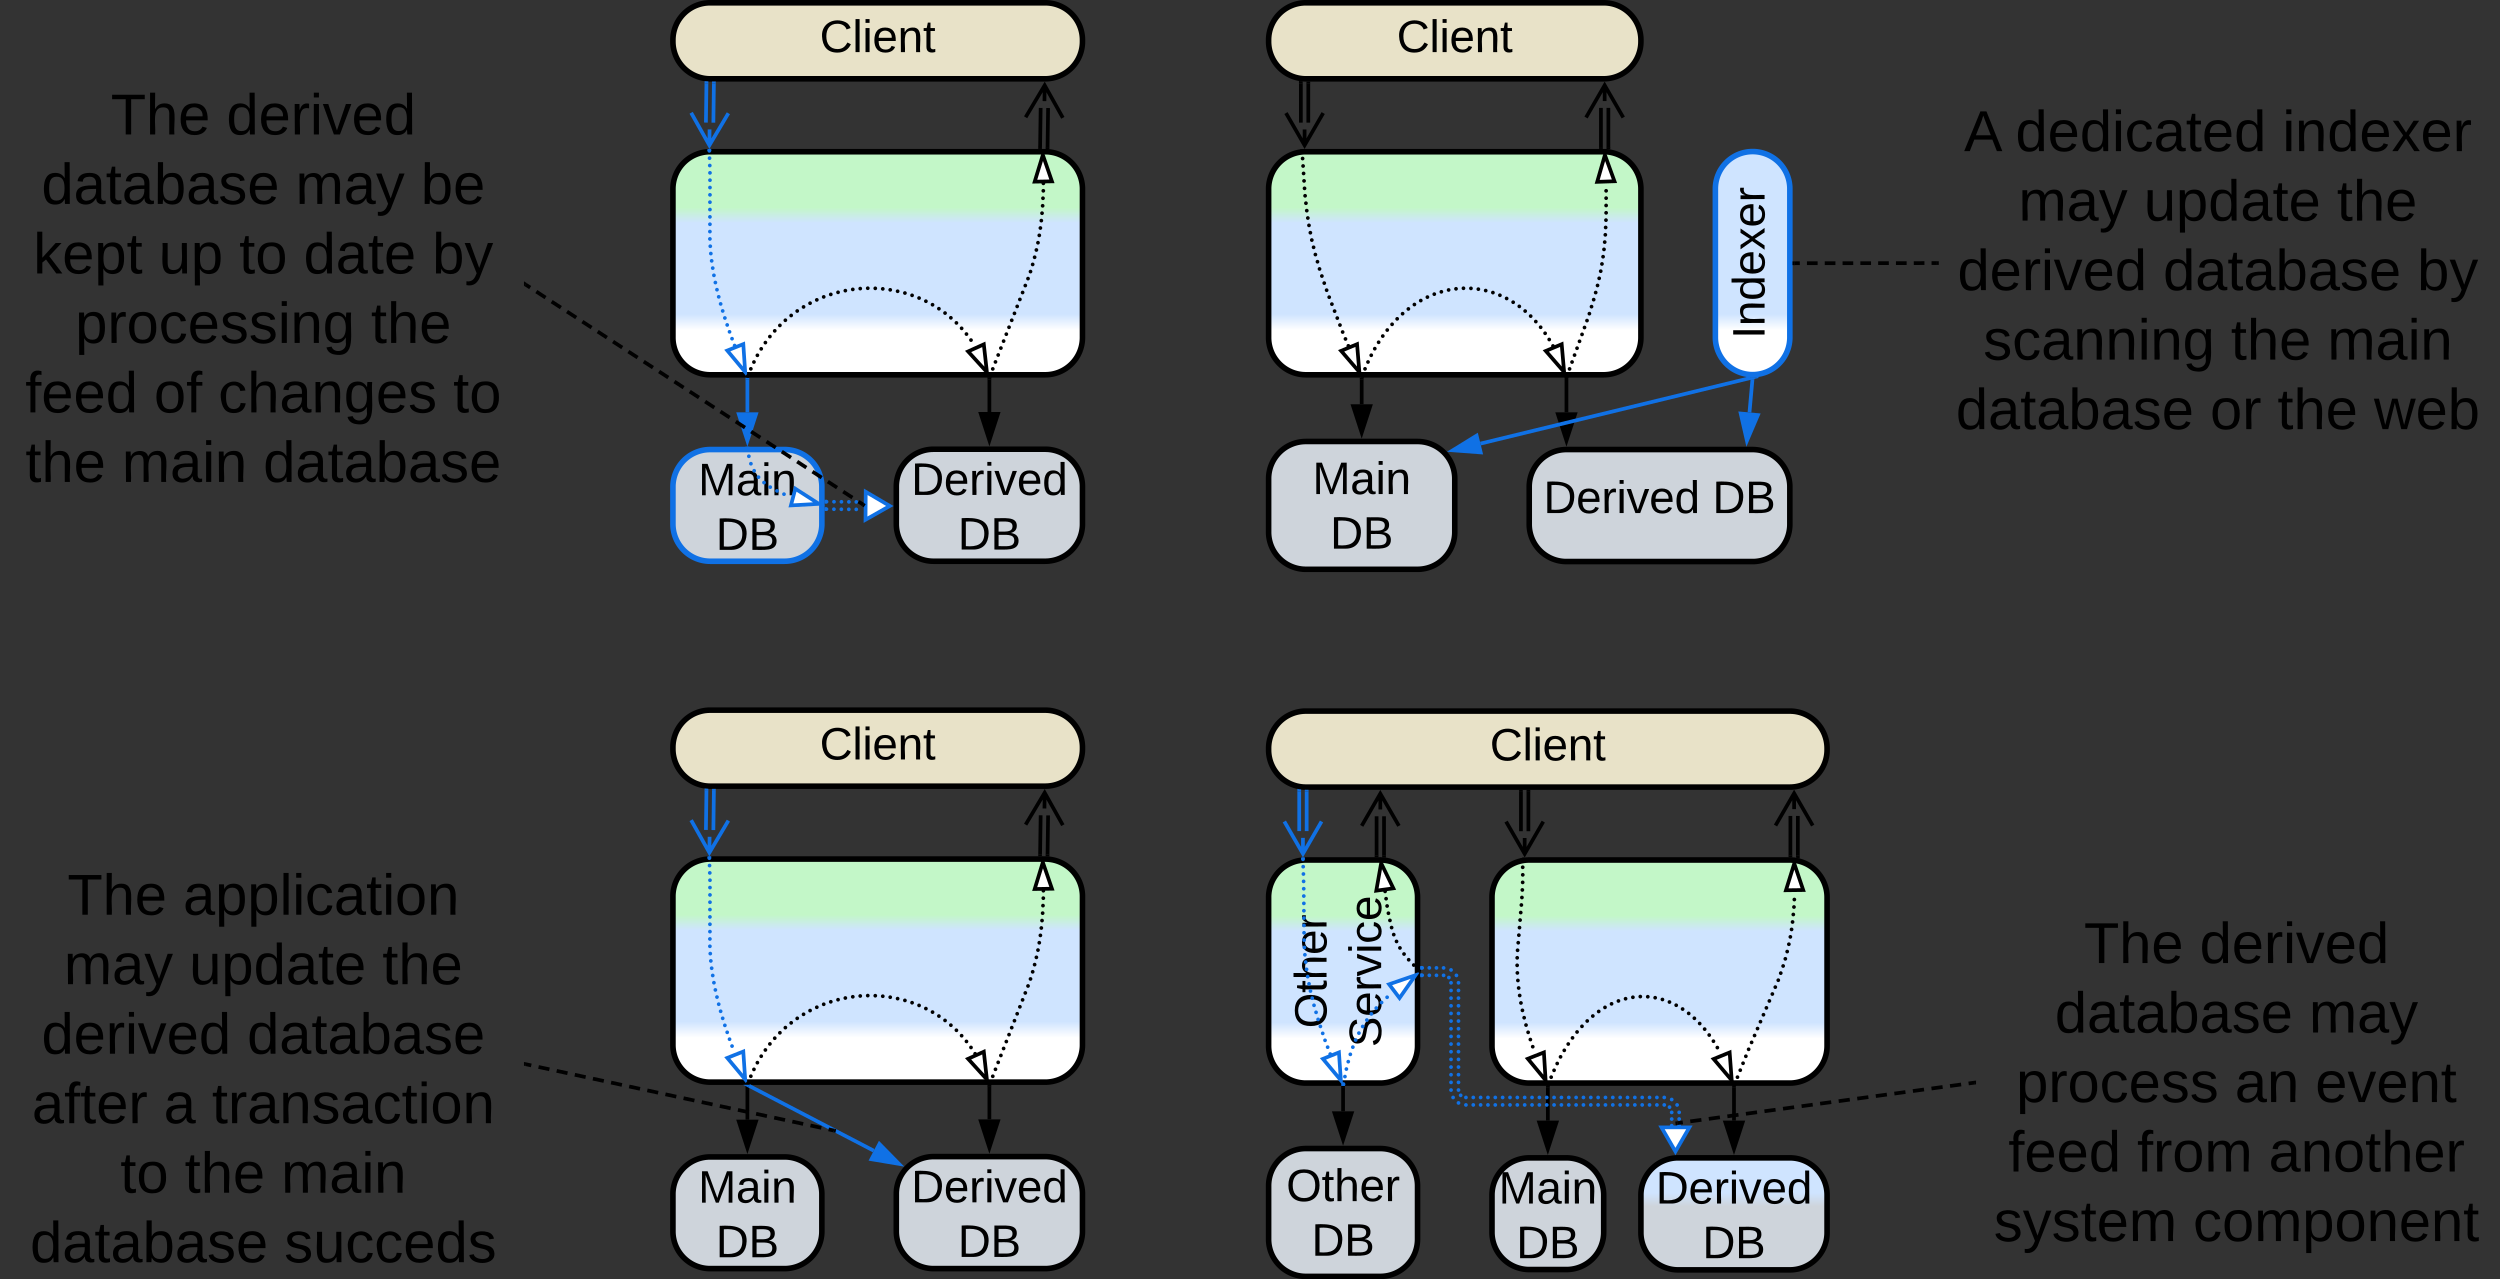 <svg xmlns="http://www.w3.org/2000/svg" xmlns:xlink="http://www.w3.org/1999/xlink" xmlns:lucid="lucid" width="1343" height="687.17"><rect width="100%" height="100%" fill="#333333" stroke="none"/><g transform="translate(-198.5 -418.5)" lucid:page-tab-id="0_0"><path d="M200 466.83a6 6 0 0 1 6-6h268a6 6 0 0 1 6 6v208a6 6 0 0 1-6 6H206a6 6 0 0 1-6-6z" stroke="#000" stroke-opacity="0" stroke-width="3" fill="#fff" fill-opacity="0"/><use xlink:href="#a" transform="matrix(1,0,0,1,205,465.833) translate(53.031 24.889)"/><use xlink:href="#b" transform="matrix(1,0,0,1,205,465.833) translate(115.167 24.889)"/><use xlink:href="#c" transform="matrix(1,0,0,1,205,465.833) translate(15.784 62.222)"/><use xlink:href="#d" transform="matrix(1,0,0,1,205,465.833) translate(152.327 62.222)"/><use xlink:href="#e" transform="matrix(1,0,0,1,205,465.833) translate(219.648 62.222)"/><use xlink:href="#f" transform="matrix(1,0,0,1,205,465.833) translate(11.42 99.556)"/><use xlink:href="#g" transform="matrix(1,0,0,1,205,465.833) translate(78.827 99.556)"/><use xlink:href="#h" transform="matrix(1,0,0,1,205,465.833) translate(122.037 99.556)"/><use xlink:href="#i" transform="matrix(1,0,0,1,205,465.833) translate(156.605 99.556)"/><use xlink:href="#j" transform="matrix(1,0,0,1,205,465.833) translate(225.741 99.556)"/><use xlink:href="#k" transform="matrix(1,0,0,1,205,465.833) translate(33.975 136.889)"/><use xlink:href="#l" transform="matrix(1,0,0,1,205,465.833) translate(192.815 136.889)"/><use xlink:href="#m" transform="matrix(1,0,0,1,205,465.833) translate(7.099 174.222)"/><use xlink:href="#n" transform="matrix(1,0,0,1,205,465.833) translate(76.235 174.222)"/><use xlink:href="#o" transform="matrix(1,0,0,1,205,465.833) translate(110.802 174.222)"/><use xlink:href="#p" transform="matrix(1,0,0,1,205,465.833) translate(236.975 174.222)"/><use xlink:href="#q" transform="matrix(1,0,0,1,205,465.833) translate(7.185 211.556)"/><use xlink:href="#r" transform="matrix(1,0,0,1,205,465.833) translate(59.037 211.556)"/><use xlink:href="#s" transform="matrix(1,0,0,1,205,465.833) translate(134.914 211.556)"/><path d="M560 520a20 20 0 0 1 20-20h180a20 20 0 0 1 20 20v79.83a20 20 0 0 1-20 20H580a20 20 0 0 1-20-20z" stroke="#000" stroke-width="3" fill="url(#t)"/><path d="M560 680a20 20 0 0 1 20-20h40a20 20 0 0 1 20 20v20a20 20 0 0 1-20 20h-40a20 20 0 0 1-20-20z" stroke="#1071e5" stroke-width="3" fill="#ced4db"/><use xlink:href="#u" transform="matrix(1,0,0,1,565,665) translate(8.591 19.556)"/><use xlink:href="#v" transform="matrix(1,0,0,1,565,665) translate(18.064 48.889)"/><path d="M600 640v-17.67" stroke="#1071e5" stroke-width="2" fill="none"/><path d="M600 655.26L595.37 641h9.26z" stroke="#1071e5" stroke-width="2" fill="#1071e5"/><path d="M600.98 622.36H599v-1.03H601z" stroke="#1071e5" stroke-width=".05" fill="#1071e5"/><path d="M680 679.83a20 20 0 0 1 20-20h60a20 20 0 0 1 20 20V700a20 20 0 0 1-20 20h-60a20 20 0 0 1-20-20z" stroke="#000" stroke-width="3" fill="#ced4db"/><use xlink:href="#w" transform="matrix(1,0,0,1,685,664.833) translate(3.008 19.556)"/><use xlink:href="#v" transform="matrix(1,0,0,1,685,664.833) translate(28.064 48.889)"/><path d="M730 639.83v-17.5" stroke="#000" stroke-width="2" fill="none"/><path d="M730 655.1l-4.63-14.27h9.26z" stroke="#000" stroke-width="2"/><path d="M730.98 622.36H729v-1.03H731z" stroke="#000" stroke-width=".05"/><path d="M560 440a20 20 0 0 1 20-20h180a20 20 0 0 1 20 20v.83a20 20 0 0 1-20 20H580a20 20 0 0 1-20-20z" stroke="#000" stroke-width="3" fill="#e8e2c8"/><use xlink:href="#x" transform="matrix(1,0,0,1,565,425) translate(73.872 21.493)"/><path d="M582 463.36l-.28 21.04M578 463.3l-.28 21.05" stroke="#1071e5" stroke-width="2" fill="none"/><path d="M582.96 463.4l-1.95-.03.02-1.04H583zM578.98 462.26l-.02 1.1-1.95-.04.03-1.22z" stroke="#1071e5" stroke-width=".05" fill="#1071e5"/><path d="M589.78 479.34l-10.2 17.2-9.8-17.45m9.8 17.43l.1-8.5" stroke="#1071e5" stroke-width="2" fill="none"/><path d="M578.57 499.54a1 1 0 0 1 1-1 1 1 0 0 1 1 1 1 1 0 0 1-1 1 1 1 0 0 1-1-1v-.02m.1 3.96a1 1 0 0 1 1-1 1 1 0 0 1 1 1 1 1 0 0 1-1 1 1 1 0 0 1-1-1v-.02m.13 3.96a1 1 0 0 1 1-1 1 1 0 0 1 1 1 1 1 0 0 1-1 1 1 1 0 0 1-1-1v-.02m.1 3.96a1 1 0 0 1 1-1 1 1 0 0 1 1 1 1 1 0 0 1-1 1 1 1 0 0 1-1-1v-.02m0 3.96a1 1 0 0 1 1-1 1 1 0 0 1 1 1 1 1 0 0 1-1 1 1 1 0 0 1-1-1m0 3.95a1 1 0 0 1 1-1 1 1 0 0 1 1 1 1 1 0 0 1-1 1 1 1 0 0 1-1-1v-.02m0 3.96v-.02a1 1 0 0 1 1-1 1 1 0 0 1 1 1 1 1 0 0 1-1 1 1 1 0 0 1-1-1m-.02 3.95a1 1 0 0 1 1-1 1 1 0 0 1 1 1 1 1 0 0 1-1 1 1 1 0 0 1-1-1v-.02m0 3.97a1 1 0 0 1 1-1 1 1 0 0 1 1 1 1 1 0 0 1-1 1 1 1 0 0 1-1-1v-.02m0 3.96a1 1 0 0 1 1-1 1 1 0 0 1 1 1 1 1 0 0 1-1 1 1 1 0 0 1-1-1m0 3.96a1 1 0 0 1 1-1 1 1 0 0 1 1 1 1 1 0 0 1-1 1 1 1 0 0 1-1-1v-.02m-.02 3.96a1 1 0 0 1 1-1 1 1 0 0 1 1 1 1 1 0 0 1-1 1 1 1 0 0 1-1-1v-.02m0 3.96a1 1 0 0 1 1-1 1 1 0 0 1 1 1 1 1 0 0 1-1 1 1 1 0 0 1-1-1v-.02m.2 3.95a1 1 0 0 1 1-1 1 1 0 0 1 1 1 1 1 0 0 1-1 1 1 1 0 0 1-1-1v-.02m.3 3.95a1 1 0 0 1 1-1 1 1 0 0 1 1 1 1 1 0 0 1-1 1 1 1 0 0 1-1-1v-.02m.45 3.94a1 1 0 0 1 1-1 1 1 0 0 1 1 1 1 1 0 0 1-1 1 1 1 0 0 1-1-1v-.02m.57 3.92a1 1 0 0 1 1-1 1 1 0 0 1 1 1 1 1 0 0 1-1 1 1 1 0 0 1-1-1v-.02m.64 3.9a1 1 0 0 1 1-1 1 1 0 0 1 1 1 1 1 0 0 1-1 1 1 1 0 0 1-1-1m.78 3.88a1 1 0 0 1 1-1 1 1 0 0 1 1 1 1 1 0 0 1-1 1 1 1 0 0 1-1-1v-.02m.86 3.86a1 1 0 0 1 1-1 1 1 0 0 1 1 1 1 1 0 0 1-1 1 1 1 0 0 1-1-1v-.02m.94 3.85a1 1 0 0 1 1-1 1 1 0 0 1 1 1 1 1 0 0 1-1 1 1 1 0 0 1-1-1v-.02m1.03 3.82a1 1 0 0 1 1-1 1 1 0 0 1 1 1 1 1 0 0 1-1 1 1 1 0 0 1-1-1v-.02m1.1 3.8a1 1 0 0 1 1-1 1 1 0 0 1 1 1 1 1 0 0 1-1 1 1 1 0 0 1-1-1m1.17 3.78a1 1 0 0 1 1-1 1 1 0 0 1 1 1 1 1 0 0 1-1 1 1 1 0 0 1-1-1m1.25 3.74a1 1 0 0 1 1-1 1 1 0 0 1 1 1 1 1 0 0 1-1 1 1 1 0 0 1-1-1V593m1.26 3.76a1 1 0 0 1 1-1 1 1 0 0 1 1 1 1 1 0 0 1-1 1 1 1 0 0 1-1-1v-.02m1.34 3.73v-.02a1 1 0 0 1 1-1 1 1 0 0 1 1 1 1 1 0 0 1-1 1 1 1 0 0 1-1-1m1.4 3.7v-.02a1 1 0 0 1 1-1 1 1 0 0 1 1 1 1 1 0 0 1-1 1 1 1 0 0 1-1-1" fill="#1071e5"/><path d="M580.54 499.53l-1.94.06-.03-1 1.37-.1h.57z" stroke="#1071e5" stroke-width=".05" fill="#1071e5"/><path d="M598.8 618.33l-9.6-11.52 8.6-3.44z" stroke="#1071e5" stroke-width="2" fill="#fff"/><path d="M599.35 620.4a1 1 0 0 1 1-1 1 1 0 0 1 1 1 1 1 0 0 1-1 1 1 1 0 0 1-1-1m1.5-3.75a1 1 0 0 1 1-1 1 1 0 0 1 1 1 1 1 0 0 1-1 1 1 1 0 0 1-1-1v-.02m1.67-3.65a1 1 0 0 1 1-1 1 1 0 0 1 1 1 1 1 0 0 1-1 1 1 1 0 0 1-1-1v-.02m1.85-3.57v-.02a1 1 0 0 1 1-1 1 1 0 0 1 1 1 1 1 0 0 1-1 1 1 1 0 0 1-1-1m2.06-3.47a1 1 0 0 1 1-1 1 1 0 0 1 1 1 1 1 0 0 1-1 1 1 1 0 0 1-1-1m2.24-3.35a1 1 0 0 1 1-1 1 1 0 0 1 1 1 1 1 0 0 1-1 1 1 1 0 0 1-1-1v-.02m2.42-3.2v-.03a1 1 0 0 1 1-1 1 1 0 0 1 1 1 1 1 0 0 1-1 1 1 1 0 0 1-1-1m2.6-3.07a1 1 0 0 1 1-1 1 1 0 0 1 1 1 1 1 0 0 1-1 1 1 1 0 0 1-1-1v-.02m2.77-2.9a1 1 0 0 1 1-1 1 1 0 0 1 1 1 1 1 0 0 1-1 1 1 1 0 0 1-1-1v-.02m2.94-2.75a1 1 0 0 1 1-1 1 1 0 0 1 1 1 1 1 0 0 1-1 1 1 1 0 0 1-1-1v-.02m3.12-2.54a1 1 0 0 1 1-1 1 1 0 0 1 1 1 1 1 0 0 1-1 1 1 1 0 0 1-1-1v-.02m3.25-2.4a1 1 0 0 1 1-1 1 1 0 0 1 1 1 1 1 0 0 1-1 1 1 1 0 0 1-1-1m3.4-2.18a1 1 0 0 1 1-1 1 1 0 0 1 1 1 1 1 0 0 1-1 1 1 1 0 0 1-1-1v-.02m3.5-1.98a1 1 0 0 1 1-1 1 1 0 0 1 1 1 1 1 0 0 1-1 1 1 1 0 0 1-1-1v-.02m3.62-1.76a1 1 0 0 1 1-1 1 1 0 0 1 1 1 1 1 0 0 1-1 1 1 1 0 0 1-1-1v-.03M640 578a1 1 0 0 1 1-1 1 1 0 0 1 1 1 1 1 0 0 1-1 1 1 1 0 0 1-1-1m3.8-1.34a1 1 0 0 1 1-1 1 1 0 0 1 1 1 1 1 0 0 1-1 1 1 1 0 0 1-1-1v-.02m3.9-1.1a1 1 0 0 1 1-1 1 1 0 0 1 1 1 1 1 0 0 1-1 1 1 1 0 0 1-1-1m3.92-.9a1 1 0 0 1 1-1 1 1 0 0 1 1 1 1 1 0 0 1-1 1 1 1 0 0 1-1-1m4-.65v-.02a1 1 0 0 1 1-1 1 1 0 0 1 1 1 1 1 0 0 1-1 1 1 1 0 0 1-1-1m4-.4v-.03a1 1 0 0 1 1-1 1 1 0 0 1 1 1 1 1 0 0 1-1 1 1 1 0 0 1-1-1m4.04-.2a1 1 0 0 1 1-1 1 1 0 0 1 1 1 1 1 0 0 1-1 1 1 1 0 0 1-1-1m4.04.06a1 1 0 0 1 1-1 1 1 0 0 1 1 1 1 1 0 0 1-1 1 1 1 0 0 1-1-1m4.03.3v-.02a1 1 0 0 1 1-1 1 1 0 0 1 1 1 1 1 0 0 1-1 1 1 1 0 0 1-1-1m4 .52a1 1 0 0 1 1-1 1 1 0 0 1 1 1 1 1 0 0 1-1 1 1 1 0 0 1-1-1v-.02m3.97.78a1 1 0 0 1 1-1 1 1 0 0 1 1 1 1 1 0 0 1-1 1 1 1 0 0 1-1-1v-.02m3.92 1v-.02a1 1 0 0 1 1-1 1 1 0 0 1 1 1 1 1 0 0 1-1 1 1 1 0 0 1-1-1m3.85 1.24a1 1 0 0 1 1-1 1 1 0 0 1 1 1 1 1 0 0 1-1 1 1 1 0 0 1-1-1v-.02m3.76 1.47a1 1 0 0 1 1-1 1 1 0 0 1 1 1 1 1 0 0 1-1 1 1 1 0 0 1-1-1m3.66 1.7a1 1 0 0 1 1-1 1 1 0 0 1 1 1 1 1 0 0 1-1 1 1 1 0 0 1-1-1v-.02m3.57 1.92a1 1 0 0 1 1-1 1 1 0 0 1 1 1 1 1 0 0 1-1 1 1 1 0 0 1-1-1v-.02m3.42 2.15a1 1 0 0 1 1-1 1 1 0 0 1 1 1 1 1 0 0 1-1 1 1 1 0 0 1-1-1v-.02m3.3 2.36a1 1 0 0 1 1-1 1 1 0 0 1 1 1 1 1 0 0 1-1 1 1 1 0 0 1-1-1v-.02m3.13 2.57a1 1 0 0 1 1-1 1 1 0 0 1 1 1 1 1 0 0 1-1 1 1 1 0 0 1-1-1m2.98 2.73a1 1 0 0 1 1-1 1 1 0 0 1 1 1 1 1 0 0 1-1 1 1 1 0 0 1-1-1m2.8 2.92a1 1 0 0 1 1-1 1 1 0 0 1 1 1 1 1 0 0 1-1 1 1 1 0 0 1-1-1v-.02m2.6 3.1a1 1 0 0 1 1-1 1 1 0 0 1 1 1 1 1 0 0 1-1 1 1 1 0 0 1-1-1v-.02m2.43 3.26a1 1 0 0 1 1-1 1 1 0 0 1 1 1 1 1 0 0 1-1 1 1 1 0 0 1-1-1v-.02"/><path d="M601.27 620.72l-.23.6h-2.08l.5-1.3z" stroke="#000" stroke-width=".05"/><path d="M728.66 618.4l-10.1-11.1 8.44-3.82z" stroke="#000" stroke-width="2" fill="#fff"/><path d="M729.36 620.4a1 1 0 0 1 1-1 1 1 0 0 1 1 1 1 1 0 0 1-1 1 1 1 0 0 1-1-1m1.46-3.72a1 1 0 0 1 1-1 1 1 0 0 1 1 1 1 1 0 0 1-1 1 1 1 0 0 1-1-1v-.02m1.45-3.7v-.03a1 1 0 0 1 1-1 1 1 0 0 1 1 1 1 1 0 0 1-1 1 1 1 0 0 1-1-1m1.46-3.72a1 1 0 0 1 1-1 1 1 0 0 1 1 1 1 1 0 0 1-1 1 1 1 0 0 1-1-1m1.45-3.72a1 1 0 0 1 1-1 1 1 0 0 1 1 1 1 1 0 0 1-1 1 1 1 0 0 1-1-1v-.02m1.46-3.7v-.02a1 1 0 0 1 1-1 1 1 0 0 1 1 1 1 1 0 0 1-1 1 1 1 0 0 1-1-1m1.46-3.73a1 1 0 0 1 1-1 1 1 0 0 1 1 1 1 1 0 0 1-1 1 1 1 0 0 1-1-1m1.45-3.72a1 1 0 0 1 1-1 1 1 0 0 1 1 1 1 1 0 0 1-1 1 1 1 0 0 1-1-1v-.02m1.46-3.7v-.02a1 1 0 0 1 1-1 1 1 0 0 1 1 1 1 1 0 0 1-1 1 1 1 0 0 1-1-1m1.46-3.72a1 1 0 0 1 1-1 1 1 0 0 1 1 1 1 1 0 0 1-1 1 1 1 0 0 1-1-1v-.02m1.46-3.72a1 1 0 0 1 1-1 1 1 0 0 1 1 1 1 1 0 0 1-1 1 1 1 0 0 1-1-1v-.02m1.45-3.7v-.02a1 1 0 0 1 1-1 1 1 0 0 1 1 1 1 1 0 0 1-1 1 1 1 0 0 1-1-1m1.46-3.72a1 1 0 0 1 1-1 1 1 0 0 1 1 1 1 1 0 0 1-1 1 1 1 0 0 1-1-1v-.02m1.45-3.7v-.02a1 1 0 0 1 1-1 1 1 0 0 1 1 1 1 1 0 0 1-1 1 1 1 0 0 1-1-1m1.46-3.73a1 1 0 0 1 1-1 1 1 0 0 1 1 1 1 1 0 0 1-1 1 1 1 0 0 1-1-1v-.02m1.34-3.75a1 1 0 0 1 1-1 1 1 0 0 1 1 1 1 1 0 0 1-1 1 1 1 0 0 1-1-1v-.02m1.16-3.8v-.02a1 1 0 0 1 1-1 1 1 0 0 1 1 1 1 1 0 0 1-1 1 1 1 0 0 1-1-1m1.05-3.86a1 1 0 0 1 1-1 1 1 0 0 1 1 1 1 1 0 0 1-1 1 1 1 0 0 1-1-1v-.02m.95-3.87v-.02a1 1 0 0 1 1-1 1 1 0 0 1 1 1 1 1 0 0 1-1 1 1 1 0 0 1-1-1m.85-3.9a1 1 0 0 1 1-1 1 1 0 0 1 1 1 1 1 0 0 1-1 1 1 1 0 0 1-1-1v-.02m.7-3.93a1 1 0 0 1 1-1 1 1 0 0 1 1 1 1 1 0 0 1-1 1 1 1 0 0 1-1-1v-.02m.6-3.93a1 1 0 0 1 1-1 1 1 0 0 1 1 1 1 1 0 0 1-1 1 1 1 0 0 1-1-1v-.02m.5-3.95a1 1 0 0 1 1-1 1 1 0 0 1 1 1 1 1 0 0 1-1 1 1 1 0 0 1-1-1v-.02m.38-3.97a1 1 0 0 1 1-1 1 1 0 0 1 1 1 1 1 0 0 1-1 1 1 1 0 0 1-1-1m.33-3.98a1 1 0 0 1 1-1 1 1 0 0 1 1 1 1 1 0 0 1-1 1 1 1 0 0 1-1-1V529m.18-4a1 1 0 0 1 1-1 1 1 0 0 1 1 1 1 1 0 0 1-1 1 1 1 0 0 1-1-1m.18-4a1 1 0 0 1 1-1 1 1 0 0 1 1 1 1 1 0 0 1-1 1 1 1 0 0 1-1-1m.03-4a1 1 0 0 1 1-1 1 1 0 0 1 1 1 1 1 0 0 1-1 1 1 1 0 0 1-1-1"/><path d="M731.28 620.73l-.23.6h-2.1l.5-1.3z" stroke="#000" stroke-width=".05"/><path d="M758.72 501.74l4.88 14.18-9.26.16z" stroke="#000" stroke-width="2" fill="#fff"/><path d="M641.52 688.02a1 1 0 0 1 1-1 1 1 0 0 1 1 1 1 1 0 0 1-1 1 1 1 0 0 1-1-1V688m4 .05a1 1 0 0 1 1-1 1 1 0 0 1 1 1 1 1 0 0 1-1 1 1 1 0 0 1-1-1v-.02m4 .06v-.02a1 1 0 0 1 1-1 1 1 0 0 1 1 1 1 1 0 0 1-1 1 1 1 0 0 1-1-1m4 .04a1 1 0 0 1 1-1 1 1 0 0 1 1 1 1 1 0 0 1-1 1 1 1 0 0 1-1-1v-.02m4 .05a1 1 0 0 1 1-1 1 1 0 0 1 1 1 1 1 0 0 1-1 1 1 1 0 0 1-1-1v-.02M641.48 692.02a1 1 0 0 1 1-1 1 1 0 0 1 1 1 1 1 0 0 1-1 1 1 1 0 0 1-1-1V692m4 .05a1 1 0 0 1 1-1 1 1 0 0 1 1 1 1 1 0 0 1-1 1 1 1 0 0 1-1-1v-.02m4 .06v-.02a1 1 0 0 1 1-1 1 1 0 0 1 1 1 1 1 0 0 1-1 1 1 1 0 0 1-1-1m4 .04a1 1 0 0 1 1-1 1 1 0 0 1 1 1 1 1 0 0 1-1 1 1 1 0 0 1-1-1v-.02m4 .05a1 1 0 0 1 1-1 1 1 0 0 1 1 1 1 1 0 0 1-1 1 1 1 0 0 1-1-1v-.02" fill="#1071e5"/><path d="M642.55 687.03l-.02 1.95h-1.03V687zM642.52 691.03l-.02 1.95h-1V691z" stroke="#1071e5" stroke-width=".05" fill="#1071e5"/><path d="M676.5 690.3l-13.05 7.4.12-15z" stroke="#1071e5" stroke-width="2" fill="#fff"/><path d="M757.24 497.47l.3-21M761.24 497.53l.3-21" stroke="#000" stroke-width="2" fill="none"/><path d="M758.2 497.46v1.04h-1.95v-1.07zM762.2 497.52v1.15l-1.95-.16v-1z" stroke="#000" stroke-width=".05"/><path d="M749.46 481.5l10.24-17.17 9.76 17.46m-9.76-17.47l-.12 8.5" stroke="#000" stroke-width="2" fill="none"/><path d="M480.84 571.38l2.47 1.6m3.3 2.16l4.95 3.23m3.3 2.15l4.94 3.22m3.3 2.15l4.94 3.22m3.3 2.15l4.94 3.22m3.3 2.14l4.94 3.23m3.3 2.15l4.94 3.22m3.3 2.15l4.95 3.22m3.3 2.15l4.95 3.22m3.3 2.14l4.94 3.23m3.3 2.15l4.93 3.23m3.3 2.14l4.95 3.22m3.3 2.15l4.94 3.23m3.3 2.14l4.94 3.23m3.3 2.15l4.94 3.23m3.3 2.15l4.95 3.22m3.3 2.15l4.94 3.23m3.28 2.15l4.95 3.22m3.3 2.15l4.94 3.23m3.3 2.15l4.94 3.22m3.3 2.15l4.96 3.23m3.3 2.15l4.94 3.22m3.3 2.15l2.47 1.62" stroke="#000" stroke-width="2" fill="none"/><path d="M481.4 570.58l-1.07 1.63-.33-.2v-2.33z" stroke="#000" stroke-width=".05" fill="#000"/><path d="M662.15 689.62l.86.56" stroke="#000" stroke-width="2" fill="none"/><path d="M599.15 659.5a1 1 0 0 1 1-1 1 1 0 0 1 1 1 1 1 0 0 1-1 1 1 1 0 0 1-1-1v-.02m.64 4.13a1 1 0 0 1 1-1 1 1 0 0 1 1 1 1 1 0 0 1-1 1 1 1 0 0 1-1-1m1.1 4a1 1 0 0 1 1-1 1 1 0 0 1 1 1 1 1 0 0 1-1 1 1 1 0 0 1-1-1m1.75 3.78a1 1 0 0 1 1-1 1 1 0 0 1 1 1 1 1 0 0 1-1 1 1 1 0 0 1-1-1v-.02m2.33 3.46a1 1 0 0 1 1-1 1 1 0 0 1 1 1 1 1 0 0 1-1 1 1 1 0 0 1-1-1v-.02m2.96 2.94a1 1 0 0 1 1-1 1 1 0 0 1 1 1 1 1 0 0 1-1 1 1 1 0 0 1-1-1v-.02m3.35 2.46a1 1 0 0 1 1-1 1 1 0 0 1 1 1 1 1 0 0 1-1 1 1 1 0 0 1-1-1v-.02m3.62 2.04a1 1 0 0 1 1-1 1 1 0 0 1 1 1 1 1 0 0 1-1 1 1 1 0 0 1-1-1v-.02m3.76 1.8v-.02a1 1 0 0 1 1-1 1 1 0 0 1 1 1 1 1 0 0 1-1 1 1 1 0 0 1-1-1" fill="#1071e5"/><path d="M601.12 659.36l-1.93.3-.2-1.16h2z" stroke="#1071e5" stroke-width=".05" fill="#1071e5"/><path d="M638.37 689.17l-14.98.83 2.37-8.96z" stroke="#1071e5" stroke-width="2" fill="#fff"/><path d="M880 520a20 20 0 0 1 20-20h160a20 20 0 0 1 20 20v79.83a20 20 0 0 1-20 20H900a20 20 0 0 1-20-20z" stroke="#000" stroke-width="3" fill="url(#y)"/><path d="M880 675.67a20 20 0 0 1 20-20h60a20 20 0 0 1 20 20v28.66a20 20 0 0 1-20 20h-60a20 20 0 0 1-20-20z" stroke="#000" stroke-width="3" fill="#ced4db"/><use xlink:href="#u" transform="matrix(1,0,0,1,885,660.667) translate(18.586 23.243)"/><use xlink:href="#v" transform="matrix(1,0,0,1,885,660.667) translate(28.064 52.576)"/><path d="M930 635.66v-13.33" stroke="#000" stroke-width="2" fill="none"/><path d="M930 650.93l-4.63-14.26h9.26z" stroke="#000" stroke-width="2"/><path d="M930.98 622.36H929v-1.03H931z" stroke="#000" stroke-width=".05"/><path d="M1020 680a20 20 0 0 1 20-20h100a20 20 0 0 1 20 20v20.17a20 20 0 0 1-20 20h-100a20 20 0 0 1-20-20z" stroke="#000" stroke-width="3" fill="#ced4db"/><use xlink:href="#z" transform="matrix(1,0,0,1,1025,665) translate(2.667 29.118)"/><use xlink:href="#v" transform="matrix(1,0,0,1,1025,665) translate(93.451 29.118)"/><path d="M1040 640v-19" stroke="#000" stroke-width="2" fill="none"/><path d="M1040 655.26l-4.63-14.26h9.27z" stroke="#000" stroke-width="2"/><path d="M1040 621.03V620" stroke="#000" stroke-width="2" fill="none"/><path d="M880 440a20 20 0 0 1 20-20h160a20 20 0 0 1 20 20v.83a20 20 0 0 1-20 20H900a20 20 0 0 1-20-20z" stroke="#000" stroke-width="3" fill="#e8e2c8"/><use xlink:href="#x" transform="matrix(1,0,0,1,885,425) translate(63.872 21.493)"/><path d="M901.32 463.28v21.1M897.32 463.28v21.1" stroke="#000" stroke-width="2" fill="none"/><path d="M902.3 463.3h-1.96v-.97h1.95zM896.64 462.07l1.65.13v1.1h-1.96V462z" stroke="#000" stroke-width=".05"/><path d="M909.32 479.23l-10 17.32-10-17.32m10 17.32v-8.5" stroke="#000" stroke-width="2" fill="none"/><path d="M897 499.67a1 1 0 0 1 1-1 1 1 0 0 1 1 1 1 1 0 0 1-1 1 1 1 0 0 1-1-1v-.02m.26 4.02a1 1 0 0 1 1-1 1 1 0 0 1 1 1 1 1 0 0 1-1 1 1 1 0 0 1-1-1v-.02m.26 4.02a1 1 0 0 1 1-1 1 1 0 0 1 1 1 1 1 0 0 1-1 1 1 1 0 0 1-1-1v-.02m.27 4.03a1 1 0 0 1 1-1 1 1 0 0 1 1 1 1 1 0 0 1-1 1 1 1 0 0 1-1-1v-.02m.25 4.02a1 1 0 0 1 1-1 1 1 0 0 1 1 1 1 1 0 0 1-1 1 1 1 0 0 1-1-1v-.02m.26 4.02a1 1 0 0 1 1-1 1 1 0 0 1 1 1 1 1 0 0 1-1 1 1 1 0 0 1-1-1v-.02m.3 4.02a1 1 0 0 1 1-1 1 1 0 0 1 1 1 1 1 0 0 1-1 1 1 1 0 0 1-1-1m.45 4v-.02a1 1 0 0 1 1-1 1 1 0 0 1 1 1 1 1 0 0 1-1 1 1 1 0 0 1-1-1m.45 4a1 1 0 0 1 1-1 1 1 0 0 1 1 1 1 1 0 0 1-1 1 1 1 0 0 1-1-1v-.02m.57 4v-.02a1 1 0 0 1 1-1 1 1 0 0 1 1 1 1 1 0 0 1-1 1 1 1 0 0 1-1-1m.62 3.97v-.02a1 1 0 0 1 1-1 1 1 0 0 1 1 1 1 1 0 0 1-1 1 1 1 0 0 1-1-1m.74 3.95a1 1 0 0 1 1-1 1 1 0 0 1 1 1 1 1 0 0 1-1 1 1 1 0 0 1-1-1v-.02m.78 3.97a1 1 0 0 1 1-1 1 1 0 0 1 1 1 1 1 0 0 1-1 1 1 1 0 0 1-1-1v-.02m.95 3.9a1 1 0 0 1 1-1 1 1 0 0 1 1 1 1 1 0 0 1-1 1 1 1 0 0 1-1-1m.97 3.9a1 1 0 0 1 1-1 1 1 0 0 1 1 1 1 1 0 0 1-1 1 1 1 0 0 1-1-1m1.12 3.86a1 1 0 0 1 1-1 1 1 0 0 1 1 1 1 1 0 0 1-1 1 1 1 0 0 1-1-1m1.1 3.87a1 1 0 0 1 1-1 1 1 0 0 1 1 1 1 1 0 0 1-1 1 1 1 0 0 1-1-1v-.02m1.26 3.83a1 1 0 0 1 1-1 1 1 0 0 1 1 1 1 1 0 0 1-1 1 1 1 0 0 1-1-1v-.02m1.28 3.82a1 1 0 0 1 1-1 1 1 0 0 1 1 1 1 1 0 0 1-1 1 1 1 0 0 1-1-1v-.02m1.28 3.82a1 1 0 0 1 1-1 1 1 0 0 1 1 1 1 1 0 0 1-1 1 1 1 0 0 1-1-1v-.02m1.38 3.8v-.02a1 1 0 0 1 1-1 1 1 0 0 1 1 1 1 1 0 0 1-1 1 1 1 0 0 1-1-1m1.45 3.75v-.02a1 1 0 0 1 1-1 1 1 0 0 1 1 1 1 1 0 0 1-1 1 1 1 0 0 1-1-1m1.45 3.76a1 1 0 0 1 1-1 1 1 0 0 1 1 1 1 1 0 0 1-1 1 1 1 0 0 1-1-1v-.02m1.44 3.76a1 1 0 0 1 1-1 1 1 0 0 1 1 1 1 1 0 0 1-1 1 1 1 0 0 1-1-1v-.02m1.44 3.76a1 1 0 0 1 1-1 1 1 0 0 1 1 1 1 1 0 0 1-1 1 1 1 0 0 1-1-1v-.02m1.44 3.77a1 1 0 0 1 1-1 1 1 0 0 1 1 1 1 1 0 0 1-1 1 1 1 0 0 1-1-1v-.02m1.52 3.73a1 1 0 0 1 1-1 1 1 0 0 1 1 1 1 1 0 0 1-1 1 1 1 0 0 1-1-1v-.02m1.55 3.72a1 1 0 0 1 1-1 1 1 0 0 1 1 1 1 1 0 0 1-1 1 1 1 0 0 1-1-1v-.02"/><path d="M898.97 499.62l-1.94.13-.07-1 1.94-.17z" stroke="#000" stroke-width=".05"/><path d="M928.75 618.35l-9.8-11.37 8.56-3.58z" stroke="#000" stroke-width="2" fill="#fff"/><path d="M929.36 620.4a1 1 0 0 1 1-1 1 1 0 0 1 1 1 1 1 0 0 1-1 1 1 1 0 0 1-1-1m1.43-3.75a1 1 0 0 1 1-1 1 1 0 0 1 1 1 1 1 0 0 1-1 1 1 1 0 0 1-1-1v-.02m1.6-3.66a1 1 0 0 1 1-1 1 1 0 0 1 1 1 1 1 0 0 1-1 1 1 1 0 0 1-1-1v-.02m1.74-3.6a1 1 0 0 1 1-1 1 1 0 0 1 1 1 1 1 0 0 1-1 1 1 1 0 0 1-1-1v-.02m1.9-3.52a1 1 0 0 1 1-1 1 1 0 0 1 1 1 1 1 0 0 1-1 1 1 1 0 0 1-1-1m2.07-3.44a1 1 0 0 1 1-1 1 1 0 0 1 1 1 1 1 0 0 1-1 1 1 1 0 0 1-1-1v-.02m2.23-3.32a1 1 0 0 1 1-1 1 1 0 0 1 1 1 1 1 0 0 1-1 1 1 1 0 0 1-1-1V599m2.4-3.2a1 1 0 0 1 1-1 1 1 0 0 1 1 1 1 1 0 0 1-1 1 1 1 0 0 1-1-1v-.02m2.6-3.06a1 1 0 0 1 1-1 1 1 0 0 1 1 1 1 1 0 0 1-1 1 1 1 0 0 1-1-1v-.02m2.73-2.92a1 1 0 0 1 1-1 1 1 0 0 1 1 1 1 1 0 0 1-1 1 1 1 0 0 1-1-1m2.92-2.76a1 1 0 0 1 1-1 1 1 0 0 1 1 1 1 1 0 0 1-1 1 1 1 0 0 1-1-1V587m3.1-2.54a1 1 0 0 1 1-1 1 1 0 0 1 1 1 1 1 0 0 1-1 1 1 1 0 0 1-1-1v-.02m3.24-2.35a1 1 0 0 1 1-1 1 1 0 0 1 1 1 1 1 0 0 1-1 1 1 1 0 0 1-1-1v-.02m3.42-2.1a1 1 0 0 1 1-1 1 1 0 0 1 1 1 1 1 0 0 1-1 1 1 1 0 0 1-1-1m3.56-1.86a1 1 0 0 1 1-1 1 1 0 0 1 1 1 1 1 0 0 1-1 1 1 1 0 0 1-1-1v-.02m3.7-1.57a1 1 0 0 1 1-1 1 1 0 0 1 1 1 1 1 0 0 1-1 1 1 1 0 0 1-1-1v-.02m3.8-1.24a1 1 0 0 1 1-1 1 1 0 0 1 1 1 1 1 0 0 1-1 1 1 1 0 0 1-1-1v-.02m3.9-.95v-.02a1 1 0 0 1 1-1 1 1 0 0 1 1 1 1 1 0 0 1-1 1 1 1 0 0 1-1-1m3.97-.62a1 1 0 0 1 1-1 1 1 0 0 1 1 1 1 1 0 0 1-1 1 1 1 0 0 1-1-1v-.02m4-.27a1 1 0 0 1 1-1 1 1 0 0 1 1 1 1 1 0 0 1-1 1 1 1 0 0 1-1-1v-.02m4.02.08a1 1 0 0 1 1-1 1 1 0 0 1 1 1 1 1 0 0 1-1 1 1 1 0 0 1-1-1v-.02m3.98.44a1 1 0 0 1 1-1 1 1 0 0 1 1 1 1 1 0 0 1-1 1 1 1 0 0 1-1-1v-.02m3.95.78a1 1 0 0 1 1-1 1 1 0 0 1 1 1 1 1 0 0 1-1 1 1 1 0 0 1-1-1v-.02m3.87 1.1a1 1 0 0 1 1-1 1 1 0 0 1 1 1 1 1 0 0 1-1 1 1 1 0 0 1-1-1m3.76 1.43a1 1 0 0 1 1-1 1 1 0 0 1 1 1 1 1 0 0 1-1 1 1 1 0 0 1-1-1m3.62 1.73a1 1 0 0 1 1-1 1 1 0 0 1 1 1 1 1 0 0 1-1 1 1 1 0 0 1-1-1v-.02m3.5 2.04a1 1 0 0 1 1-1 1 1 0 0 1 1 1 1 1 0 0 1-1 1 1 1 0 0 1-1-1v-.02m3.3 2.27v-.02a1 1 0 0 1 1-1 1 1 0 0 1 1 1 1 1 0 0 1-1 1 1 1 0 0 1-1-1m3.15 2.52a1 1 0 0 1 1-1 1 1 0 0 1 1 1 1 1 0 0 1-1 1 1 1 0 0 1-1-1v-.02m2.96 2.73a1 1 0 0 1 1-1 1 1 0 0 1 1 1 1 1 0 0 1-1 1 1 1 0 0 1-1-1m2.76 2.92a1 1 0 0 1 1-1 1 1 0 0 1 1 1 1 1 0 0 1-1 1 1 1 0 0 1-1-1v-.02m2.6 3.1v-.02a1 1 0 0 1 1-1 1 1 0 0 1 1 1 1 1 0 0 1-1 1 1 1 0 0 1-1-1m2.4 3.24a1 1 0 0 1 1-1 1 1 0 0 1 1 1 1 1 0 0 1-1 1 1 1 0 0 1-1-1v-.02m2.2 3.37a1 1 0 0 1 1-1 1 1 0 0 1 1 1 1 1 0 0 1-1 1 1 1 0 0 1-1-1v-.02m2.03 3.5v-.02a1 1 0 0 1 1-1 1 1 0 0 1 1 1 1 1 0 0 1-1 1 1 1 0 0 1-1-1"/><path d="M930.37 620.37l-.37.96" stroke="#000" stroke-width="2" fill="none"/><path d="M1038.74 618.35l-9.84-11.32 8.54-3.62z" stroke="#000" stroke-width="2" fill="#fff"/><path d="M1039.34 620.4a1 1 0 0 1 1-1 1 1 0 0 1 1 1 1 1 0 0 1-1 1 1 1 0 0 1-1-1v-.02m1.33-3.7a1 1 0 0 1 1-1 1 1 0 0 1 1 1 1 1 0 0 1-1 1 1 1 0 0 1-1-1m1.34-3.7a1 1 0 0 1 1-1 1 1 0 0 1 1 1 1 1 0 0 1-1 1 1 1 0 0 1-1-1v-.02m1.34-3.7a1 1 0 0 1 1-1 1 1 0 0 1 1 1 1 1 0 0 1-1 1 1 1 0 0 1-1-1m1.34-3.7a1 1 0 0 1 1-1 1 1 0 0 1 1 1 1 1 0 0 1-1 1 1 1 0 0 1-1-1m1.33-3.7a1 1 0 0 1 1-1 1 1 0 0 1 1 1 1 1 0 0 1-1 1 1 1 0 0 1-1-1v-.02m1.35-3.7a1 1 0 0 1 1-1 1 1 0 0 1 1 1 1 1 0 0 1-1 1 1 1 0 0 1-1-1m1.33-3.7a1 1 0 0 1 1-1 1 1 0 0 1 1 1 1 1 0 0 1-1 1 1 1 0 0 1-1-1v-.02m1.34-3.7a1 1 0 0 1 1-1 1 1 0 0 1 1 1 1 1 0 0 1-1 1 1 1 0 0 1-1-1m1.28-3.72a1 1 0 0 1 1-1 1 1 0 0 1 1 1 1 1 0 0 1-1 1 1 1 0 0 1-1-1v-.02m1.15-3.75a1 1 0 0 1 1-1 1 1 0 0 1 1 1 1 1 0 0 1-1 1 1 1 0 0 1-1-1v-.02m1.16-3.74a1 1 0 0 1 1-1 1 1 0 0 1 1 1 1 1 0 0 1-1 1 1 1 0 0 1-1-1m1.07-3.8a1 1 0 0 1 1-1 1 1 0 0 1 1 1 1 1 0 0 1-1 1 1 1 0 0 1-1-1m1-3.8v-.02a1 1 0 0 1 1-1 1 1 0 0 1 1 1 1 1 0 0 1-1 1 1 1 0 0 1-1-1m.88-3.83a1 1 0 0 1 1-1 1 1 0 0 1 1 1 1 1 0 0 1-1 1 1 1 0 0 1-1-1m.83-3.84a1 1 0 0 1 1-1 1 1 0 0 1 1 1 1 1 0 0 1-1 1 1 1 0 0 1-1-1v-.02m.66-3.86a1 1 0 0 1 1-1 1 1 0 0 1 1 1 1 1 0 0 1-1 1 1 1 0 0 1-1-1v-.02m.6-3.88a1 1 0 0 1 1-1 1 1 0 0 1 1 1 1 1 0 0 1-1 1 1 1 0 0 1-1-1v-.02m.5-3.9a1 1 0 0 1 1-1 1 1 0 0 1 1 1 1 1 0 0 1-1 1 1 1 0 0 1-1-1m.38-3.9v-.02a1 1 0 0 1 1-1 1 1 0 0 1 1 1 1 1 0 0 1-1 1 1 1 0 0 1-1-1m.33-3.92a1 1 0 0 1 1-1 1 1 0 0 1 1 1 1 1 0 0 1-1 1 1 1 0 0 1-1-1v-.02m.18-3.92a1 1 0 0 1 1-1 1 1 0 0 1 1 1 1 1 0 0 1-1 1 1 1 0 0 1-1-1v-.02m.17-3.9v-.02a1 1 0 0 1 1-1 1 1 0 0 1 1 1 1 1 0 0 1-1 1 1 1 0 0 1-1-1m.08-3.93a1 1 0 0 1 1-1 1 1 0 0 1 1 1 1 1 0 0 1-1 1 1 1 0 0 1-1-1m0-3.94a1 1 0 0 1 1-1 1 1 0 0 1 1 1 1 1 0 0 1-1 1 1 1 0 0 1-1-1v-.02m0-3.92a1 1 0 0 1 1-1 1 1 0 0 1 1 1 1 1 0 0 1-1 1 1 1 0 0 1-1-1v-.02m0-3.92a1 1 0 0 1 1-1 1 1 0 0 1 1 1 1 1 0 0 1-1 1 1 1 0 0 1-1-1v-.02"/><path d="M1041.27 620.7l-.23.63h-2.08l.47-1.3z" stroke="#000" stroke-width=".05"/><path d="M1060.66 501.77l5.13 14.1-9.28.32z" stroke="#000" stroke-width="2" fill="#fff"/><path d="M1058.52 497.54v-21.08M1062.52 497.54v-21.08" stroke="#000" stroke-width="2" fill="none"/><path d="M1059.5 497.5v1h-1.96v-1zM1063.5 497.5v1.3l-.14-.04-1.82-.14v-1.1z" stroke="#000" stroke-width=".05"/><path d="M1050.52 481.62l10-17.32 10 17.32m-10-17.32v8.5" stroke="#000" stroke-width="2" fill="none"/><path d="M1120 519.92a20 20 0 0 1 20-20 20 20 0 0 1 20 20v79.83a20 20 0 0 1-20 20 20 20 0 0 1-20-20z" stroke="#1071e5" stroke-width="3" fill="url(#A)"/><use xlink:href="#B" transform="matrix(-1.8369701987210297e-16,-1,1,-1.8369701987210297e-16,1125,614.75) translate(14.298 21.431)"/><path d="M993.8 656.8l145.23-35.3" stroke="#1071e5" stroke-width="2" fill="none"/><path d="M978.96 660.4l12.77-7.87 2.2 9z" stroke="#1071e5" stroke-width="2" fill="#1071e5"/><path d="M1143.14 621.5l-3.9.94-.32-1.27 1.08.1 3.03-.25z" stroke="#1071e5" stroke-width=".05" fill="#1071e5"/><path d="M1138.32 640.07l1.6-17.82" stroke="#1071e5" stroke-width="2" fill="none"/><path d="M1136.95 655.28l-3.34-14.63 9.24.83z" stroke="#1071e5" stroke-width="2" fill="#1071e5"/><path d="M1140.88 622.36l-1.94-.17.1-1.02.96.08 1-.08z" stroke="#1071e5" stroke-width=".05" fill="#1071e5"/><path d="M1240 475.8a6 6 0 0 1 6-6h288a6 6 0 0 1 6 6v168.07a6 6 0 0 1-6 6h-288a6 6 0 0 1-6-6z" stroke="#000" stroke-opacity="0" stroke-width="3" fill="#fff" fill-opacity="0"/><use xlink:href="#C" transform="matrix(1,0,0,1,1245,474.792) translate(8.586 24.889)"/><use xlink:href="#D" transform="matrix(1,0,0,1,1245,474.792) translate(36.241 24.889)"/><use xlink:href="#E" transform="matrix(1,0,0,1,1245,474.792) translate(179.611 24.889)"/><use xlink:href="#d" transform="matrix(1,0,0,1,1245,474.792) translate(37.883 62.222)"/><use xlink:href="#F" transform="matrix(1,0,0,1,1245,474.792) translate(105.204 62.222)"/><use xlink:href="#l" transform="matrix(1,0,0,1,1245,474.792) translate(208.907 62.222)"/><use xlink:href="#G" transform="matrix(1,0,0,1,1245,474.792) translate(5.086 99.556)"/><use xlink:href="#c" transform="matrix(1,0,0,1,1245,474.792) translate(115.531 99.556)"/><use xlink:href="#j" transform="matrix(1,0,0,1,1245,474.792) translate(252.074 99.556)"/><use xlink:href="#H" transform="matrix(1,0,0,1,1245,474.792) translate(18.957 136.889)"/><use xlink:href="#q" transform="matrix(1,0,0,1,1245,474.792) translate(151.957 136.889)"/><use xlink:href="#I" transform="matrix(1,0,0,1,1245,474.792) translate(203.809 136.889)"/><use xlink:href="#c" transform="matrix(1,0,0,1,1245,474.792) translate(4.222 174.222)"/><use xlink:href="#J" transform="matrix(1,0,0,1,1245,474.792) translate(140.765 174.222)"/><use xlink:href="#q" transform="matrix(1,0,0,1,1245,474.792) translate(176.975 174.222)"/><use xlink:href="#K" transform="matrix(1,0,0,1,1245,474.792) translate(228.827 174.222)"/><path d="M1239 559.83h-2.87m-3.82 0l-5.73.02m-3.83 0H1217m-3.82 0l-5.74.02m-3.82 0h-5.74m-3.82 0l-5.74.02m-3.83 0h-5.74m-3.83 0h-5.74m-3.83 0l-2.87.02" stroke="#000" stroke-width="2" fill="none"/><path d="M1240 560.8h-1.03v-1.94h1.03zM1162.53 560.9h-1.03v-1.96h1.03z" stroke="#000" stroke-width=".05" fill="#000"/><path d="M560 900a20 20 0 0 1 20-20h180a20 20 0 0 1 20 20v79.83a20 20 0 0 1-20 20H580a20 20 0 0 1-20-20z" stroke="#000" stroke-width="3" fill="url(#L)"/><path d="M560 1060a20 20 0 0 1 20-20h40a20 20 0 0 1 20 20v20a20 20 0 0 1-20 20h-40a20 20 0 0 1-20-20z" stroke="#000" stroke-width="3" fill="#ced4db"/><use xlink:href="#u" transform="matrix(1,0,0,1,565,1045) translate(8.591 19.556)"/><use xlink:href="#v" transform="matrix(1,0,0,1,565,1045) translate(18.064 48.889)"/><path d="M600 1020v-17.67" stroke="#000" stroke-width="2" fill="none"/><path d="M600 1035.26l-4.63-14.26h9.26z" stroke="#000" stroke-width="2"/><path d="M600.98 1002.36H599v-1.03H601z" stroke="#000" stroke-width=".05"/><path d="M680 1059.83a20 20 0 0 1 20-20h60a20 20 0 0 1 20 20V1080a20 20 0 0 1-20 20h-60a20 20 0 0 1-20-20z" stroke="#000" stroke-width="3" fill="#ced4db"/><use xlink:href="#w" transform="matrix(1,0,0,1,685,1044.833) translate(3.008 19.556)"/><use xlink:href="#v" transform="matrix(1,0,0,1,685,1044.833) translate(28.064 48.889)"/><path d="M730 1019.83v-17.5" stroke="#000" stroke-width="2" fill="none"/><path d="M730 1035.1l-4.63-14.27h9.26z" stroke="#000" stroke-width="2"/><path d="M730.98 1002.36H729v-1.03H731z" stroke="#000" stroke-width=".05"/><path d="M560 820a20 20 0 0 1 20-20h180a20 20 0 0 1 20 20v.83a20 20 0 0 1-20 20H580a20 20 0 0 1-20-20z" stroke="#000" stroke-width="3" fill="#e8e2c8"/><use xlink:href="#x" transform="matrix(1,0,0,1,565,805) translate(73.872 21.493)"/><path d="M582 843.36l-.28 21.04M578 843.3l-.28 21.05" stroke="#1071e5" stroke-width="2" fill="none"/><path d="M582.96 843.4l-1.95-.03.02-1.04H583zM578.98 842.26l-.02 1.1-1.95-.04.03-1.22z" stroke="#1071e5" stroke-width=".05" fill="#1071e5"/><path d="M589.78 859.34l-10.2 17.2-9.8-17.45m9.8 17.43l.1-8.5" stroke="#1071e5" stroke-width="2" fill="none"/><path d="M578.57 879.54a1 1 0 0 1 1-1 1 1 0 0 1 1 1 1 1 0 0 1-1 1 1 1 0 0 1-1-1v-.02m.1 3.96a1 1 0 0 1 1-1 1 1 0 0 1 1 1 1 1 0 0 1-1 1 1 1 0 0 1-1-1v-.02m.13 3.96a1 1 0 0 1 1-1 1 1 0 0 1 1 1 1 1 0 0 1-1 1 1 1 0 0 1-1-1v-.02m.1 3.96a1 1 0 0 1 1-1 1 1 0 0 1 1 1 1 1 0 0 1-1 1 1 1 0 0 1-1-1v-.02m0 3.96a1 1 0 0 1 1-1 1 1 0 0 1 1 1 1 1 0 0 1-1 1 1 1 0 0 1-1-1m0 3.95a1 1 0 0 1 1-1 1 1 0 0 1 1 1 1 1 0 0 1-1 1 1 1 0 0 1-1-1v-.02m0 3.96v-.02a1 1 0 0 1 1-1 1 1 0 0 1 1 1 1 1 0 0 1-1 1 1 1 0 0 1-1-1m-.02 3.95a1 1 0 0 1 1-1 1 1 0 0 1 1 1 1 1 0 0 1-1 1 1 1 0 0 1-1-1v-.02m0 3.97a1 1 0 0 1 1-1 1 1 0 0 1 1 1 1 1 0 0 1-1 1 1 1 0 0 1-1-1v-.02m0 3.96a1 1 0 0 1 1-1 1 1 0 0 1 1 1 1 1 0 0 1-1 1 1 1 0 0 1-1-1m0 3.96a1 1 0 0 1 1-1 1 1 0 0 1 1 1 1 1 0 0 1-1 1 1 1 0 0 1-1-1v-.02m-.02 3.96a1 1 0 0 1 1-1 1 1 0 0 1 1 1 1 1 0 0 1-1 1 1 1 0 0 1-1-1v-.02m0 3.96a1 1 0 0 1 1-1 1 1 0 0 1 1 1 1 1 0 0 1-1 1 1 1 0 0 1-1-1v-.02m.2 3.95a1 1 0 0 1 1-1 1 1 0 0 1 1 1 1 1 0 0 1-1 1 1 1 0 0 1-1-1v-.02m.3 3.95a1 1 0 0 1 1-1 1 1 0 0 1 1 1 1 1 0 0 1-1 1 1 1 0 0 1-1-1v-.02m.45 3.94a1 1 0 0 1 1-1 1 1 0 0 1 1 1 1 1 0 0 1-1 1 1 1 0 0 1-1-1v-.02m.57 3.92a1 1 0 0 1 1-1 1 1 0 0 1 1 1 1 1 0 0 1-1 1 1 1 0 0 1-1-1v-.02m.64 3.9a1 1 0 0 1 1-1 1 1 0 0 1 1 1 1 1 0 0 1-1 1 1 1 0 0 1-1-1m.78 3.88a1 1 0 0 1 1-1 1 1 0 0 1 1 1 1 1 0 0 1-1 1 1 1 0 0 1-1-1v-.02m.86 3.86a1 1 0 0 1 1-1 1 1 0 0 1 1 1 1 1 0 0 1-1 1 1 1 0 0 1-1-1v-.02m.94 3.85a1 1 0 0 1 1-1 1 1 0 0 1 1 1 1 1 0 0 1-1 1 1 1 0 0 1-1-1v-.02m1.03 3.82a1 1 0 0 1 1-1 1 1 0 0 1 1 1 1 1 0 0 1-1 1 1 1 0 0 1-1-1v-.02m1.1 3.8a1 1 0 0 1 1-1 1 1 0 0 1 1 1 1 1 0 0 1-1 1 1 1 0 0 1-1-1m1.17 3.78a1 1 0 0 1 1-1 1 1 0 0 1 1 1 1 1 0 0 1-1 1 1 1 0 0 1-1-1m1.25 3.74a1 1 0 0 1 1-1 1 1 0 0 1 1 1 1 1 0 0 1-1 1 1 1 0 0 1-1-1V973m1.26 3.76a1 1 0 0 1 1-1 1 1 0 0 1 1 1 1 1 0 0 1-1 1 1 1 0 0 1-1-1v-.02m1.34 3.73v-.02a1 1 0 0 1 1-1 1 1 0 0 1 1 1 1 1 0 0 1-1 1 1 1 0 0 1-1-1" fill="#1071e5"/><path d="M580.54 879.53l-1.94.06-.03-1 1.37-.1h.57z" stroke="#1071e5" stroke-width=".05" fill="#1071e5"/><path d="M598.8 998.33l-9.6-11.52 8.6-3.44z" stroke="#1071e5" stroke-width="2" fill="#fff"/><path d="M599.35 1000.4a1 1 0 0 1 1-1 1 1 0 0 1 1 1 1 1 0 0 1-1 1 1 1 0 0 1-1-1m1.5-3.75a1 1 0 0 1 1-1 1 1 0 0 1 1 1 1 1 0 0 1-1 1 1 1 0 0 1-1-1v-.02m1.67-3.65a1 1 0 0 1 1-1 1 1 0 0 1 1 1 1 1 0 0 1-1 1 1 1 0 0 1-1-1v-.02m1.85-3.57v-.02a1 1 0 0 1 1-1 1 1 0 0 1 1 1 1 1 0 0 1-1 1 1 1 0 0 1-1-1m2.06-3.47a1 1 0 0 1 1-1 1 1 0 0 1 1 1 1 1 0 0 1-1 1 1 1 0 0 1-1-1m2.24-3.35a1 1 0 0 1 1-1 1 1 0 0 1 1 1 1 1 0 0 1-1 1 1 1 0 0 1-1-1v-.02m2.42-3.2v-.03a1 1 0 0 1 1-1 1 1 0 0 1 1 1 1 1 0 0 1-1 1 1 1 0 0 1-1-1m2.6-3.07a1 1 0 0 1 1-1 1 1 0 0 1 1 1 1 1 0 0 1-1 1 1 1 0 0 1-1-1v-.02m2.77-2.9a1 1 0 0 1 1-1 1 1 0 0 1 1 1 1 1 0 0 1-1 1 1 1 0 0 1-1-1v-.02m2.94-2.75a1 1 0 0 1 1-1 1 1 0 0 1 1 1 1 1 0 0 1-1 1 1 1 0 0 1-1-1v-.02m3.12-2.54a1 1 0 0 1 1-1 1 1 0 0 1 1 1 1 1 0 0 1-1 1 1 1 0 0 1-1-1v-.02m3.25-2.4a1 1 0 0 1 1-1 1 1 0 0 1 1 1 1 1 0 0 1-1 1 1 1 0 0 1-1-1m3.4-2.18a1 1 0 0 1 1-1 1 1 0 0 1 1 1 1 1 0 0 1-1 1 1 1 0 0 1-1-1v-.02m3.5-1.98a1 1 0 0 1 1-1 1 1 0 0 1 1 1 1 1 0 0 1-1 1 1 1 0 0 1-1-1v-.02m3.62-1.76a1 1 0 0 1 1-1 1 1 0 0 1 1 1 1 1 0 0 1-1 1 1 1 0 0 1-1-1v-.03M640 958a1 1 0 0 1 1-1 1 1 0 0 1 1 1 1 1 0 0 1-1 1 1 1 0 0 1-1-1m3.8-1.34a1 1 0 0 1 1-1 1 1 0 0 1 1 1 1 1 0 0 1-1 1 1 1 0 0 1-1-1v-.02m3.9-1.1a1 1 0 0 1 1-1 1 1 0 0 1 1 1 1 1 0 0 1-1 1 1 1 0 0 1-1-1m3.92-.9a1 1 0 0 1 1-1 1 1 0 0 1 1 1 1 1 0 0 1-1 1 1 1 0 0 1-1-1m4-.65v-.02a1 1 0 0 1 1-1 1 1 0 0 1 1 1 1 1 0 0 1-1 1 1 1 0 0 1-1-1m4-.4v-.03a1 1 0 0 1 1-1 1 1 0 0 1 1 1 1 1 0 0 1-1 1 1 1 0 0 1-1-1m4.04-.2a1 1 0 0 1 1-1 1 1 0 0 1 1 1 1 1 0 0 1-1 1 1 1 0 0 1-1-1m4.04.06a1 1 0 0 1 1-1 1 1 0 0 1 1 1 1 1 0 0 1-1 1 1 1 0 0 1-1-1m4.03.3v-.02a1 1 0 0 1 1-1 1 1 0 0 1 1 1 1 1 0 0 1-1 1 1 1 0 0 1-1-1m4 .52a1 1 0 0 1 1-1 1 1 0 0 1 1 1 1 1 0 0 1-1 1 1 1 0 0 1-1-1v-.02m3.97.78a1 1 0 0 1 1-1 1 1 0 0 1 1 1 1 1 0 0 1-1 1 1 1 0 0 1-1-1v-.02m3.92 1v-.02a1 1 0 0 1 1-1 1 1 0 0 1 1 1 1 1 0 0 1-1 1 1 1 0 0 1-1-1m3.85 1.24a1 1 0 0 1 1-1 1 1 0 0 1 1 1 1 1 0 0 1-1 1 1 1 0 0 1-1-1v-.02m3.76 1.47a1 1 0 0 1 1-1 1 1 0 0 1 1 1 1 1 0 0 1-1 1 1 1 0 0 1-1-1m3.66 1.7a1 1 0 0 1 1-1 1 1 0 0 1 1 1 1 1 0 0 1-1 1 1 1 0 0 1-1-1v-.02m3.57 1.92a1 1 0 0 1 1-1 1 1 0 0 1 1 1 1 1 0 0 1-1 1 1 1 0 0 1-1-1v-.02m3.42 2.15a1 1 0 0 1 1-1 1 1 0 0 1 1 1 1 1 0 0 1-1 1 1 1 0 0 1-1-1v-.02m3.3 2.36a1 1 0 0 1 1-1 1 1 0 0 1 1 1 1 1 0 0 1-1 1 1 1 0 0 1-1-1v-.02m3.13 2.57a1 1 0 0 1 1-1 1 1 0 0 1 1 1 1 1 0 0 1-1 1 1 1 0 0 1-1-1m2.98 2.73a1 1 0 0 1 1-1 1 1 0 0 1 1 1 1 1 0 0 1-1 1 1 1 0 0 1-1-1m2.8 2.92a1 1 0 0 1 1-1 1 1 0 0 1 1 1 1 1 0 0 1-1 1 1 1 0 0 1-1-1v-.02m2.6 3.1a1 1 0 0 1 1-1 1 1 0 0 1 1 1 1 1 0 0 1-1 1 1 1 0 0 1-1-1v-.02m2.43 3.26a1 1 0 0 1 1-1 1 1 0 0 1 1 1 1 1 0 0 1-1 1 1 1 0 0 1-1-1v-.02m2.22 3.4a1 1 0 0 1 1-1 1 1 0 0 1 1 1 1 1 0 0 1-1 1 1 1 0 0 1-1-1v-.02"/><path d="M601.27 1000.72l-.23.6h-2.08l.5-1.3z" stroke="#000" stroke-width=".05"/><path d="M728.66 998.4l-10.1-11.1 8.44-3.82z" stroke="#000" stroke-width="2" fill="#fff"/><path d="M729.36 1000.4a1 1 0 0 1 1-1 1 1 0 0 1 1 1 1 1 0 0 1-1 1 1 1 0 0 1-1-1m1.46-3.72a1 1 0 0 1 1-1 1 1 0 0 1 1 1 1 1 0 0 1-1 1 1 1 0 0 1-1-1v-.02m1.45-3.7v-.03a1 1 0 0 1 1-1 1 1 0 0 1 1 1 1 1 0 0 1-1 1 1 1 0 0 1-1-1m1.46-3.72a1 1 0 0 1 1-1 1 1 0 0 1 1 1 1 1 0 0 1-1 1 1 1 0 0 1-1-1m1.45-3.72a1 1 0 0 1 1-1 1 1 0 0 1 1 1 1 1 0 0 1-1 1 1 1 0 0 1-1-1v-.02m1.46-3.7v-.02a1 1 0 0 1 1-1 1 1 0 0 1 1 1 1 1 0 0 1-1 1 1 1 0 0 1-1-1m1.46-3.73a1 1 0 0 1 1-1 1 1 0 0 1 1 1 1 1 0 0 1-1 1 1 1 0 0 1-1-1m1.45-3.72a1 1 0 0 1 1-1 1 1 0 0 1 1 1 1 1 0 0 1-1 1 1 1 0 0 1-1-1v-.02m1.46-3.7v-.02a1 1 0 0 1 1-1 1 1 0 0 1 1 1 1 1 0 0 1-1 1 1 1 0 0 1-1-1m1.46-3.72a1 1 0 0 1 1-1 1 1 0 0 1 1 1 1 1 0 0 1-1 1 1 1 0 0 1-1-1v-.02m1.46-3.72a1 1 0 0 1 1-1 1 1 0 0 1 1 1 1 1 0 0 1-1 1 1 1 0 0 1-1-1v-.02m1.45-3.7v-.02a1 1 0 0 1 1-1 1 1 0 0 1 1 1 1 1 0 0 1-1 1 1 1 0 0 1-1-1m1.46-3.72a1 1 0 0 1 1-1 1 1 0 0 1 1 1 1 1 0 0 1-1 1 1 1 0 0 1-1-1v-.02m1.45-3.7v-.02a1 1 0 0 1 1-1 1 1 0 0 1 1 1 1 1 0 0 1-1 1 1 1 0 0 1-1-1m1.46-3.73a1 1 0 0 1 1-1 1 1 0 0 1 1 1 1 1 0 0 1-1 1 1 1 0 0 1-1-1v-.02m1.34-3.75a1 1 0 0 1 1-1 1 1 0 0 1 1 1 1 1 0 0 1-1 1 1 1 0 0 1-1-1v-.02m1.16-3.8v-.02a1 1 0 0 1 1-1 1 1 0 0 1 1 1 1 1 0 0 1-1 1 1 1 0 0 1-1-1m1.05-3.86a1 1 0 0 1 1-1 1 1 0 0 1 1 1 1 1 0 0 1-1 1 1 1 0 0 1-1-1v-.02m.95-3.87v-.02a1 1 0 0 1 1-1 1 1 0 0 1 1 1 1 1 0 0 1-1 1 1 1 0 0 1-1-1m.85-3.9a1 1 0 0 1 1-1 1 1 0 0 1 1 1 1 1 0 0 1-1 1 1 1 0 0 1-1-1v-.02m.7-3.93a1 1 0 0 1 1-1 1 1 0 0 1 1 1 1 1 0 0 1-1 1 1 1 0 0 1-1-1v-.02m.6-3.93a1 1 0 0 1 1-1 1 1 0 0 1 1 1 1 1 0 0 1-1 1 1 1 0 0 1-1-1v-.02m.5-3.95a1 1 0 0 1 1-1 1 1 0 0 1 1 1 1 1 0 0 1-1 1 1 1 0 0 1-1-1v-.02m.38-3.97a1 1 0 0 1 1-1 1 1 0 0 1 1 1 1 1 0 0 1-1 1 1 1 0 0 1-1-1m.33-3.98a1 1 0 0 1 1-1 1 1 0 0 1 1 1 1 1 0 0 1-1 1 1 1 0 0 1-1-1V909m.18-4a1 1 0 0 1 1-1 1 1 0 0 1 1 1 1 1 0 0 1-1 1 1 1 0 0 1-1-1m.18-4a1 1 0 0 1 1-1 1 1 0 0 1 1 1 1 1 0 0 1-1 1 1 1 0 0 1-1-1m.03-4a1 1 0 0 1 1-1 1 1 0 0 1 1 1 1 1 0 0 1-1 1 1 1 0 0 1-1-1"/><path d="M731.28 1000.73l-.23.6h-2.1l.5-1.3z" stroke="#000" stroke-width=".05"/><path d="M758.72 881.74l4.88 14.18-9.26.16z" stroke="#000" stroke-width="2" fill="#fff"/><path d="M757.24 877.47l.3-21M761.24 877.53l.3-21" stroke="#000" stroke-width="2" fill="none"/><path d="M758.2 877.46v1.04h-1.95v-1.07zM762.2 877.52v1.15l-1.95-.15v-1.03z" stroke="#000" stroke-width=".05"/><path d="M749.46 861.5l10.24-17.17 9.76 17.46m-9.76-17.47l-.12 8.5" stroke="#000" stroke-width="2" fill="none"/><path d="M667.88 1036.67l-67-34.88" stroke="#1071e5" stroke-width="2" fill="none"/><path d="M681.42 1043.72l-14.8-2.48 4.3-8.22z" stroke="#1071e5" stroke-width="2" fill="#1071e5"/><path d="M600.46 1002.67l-2.57-1.34h3.26z" stroke="#1071e5" stroke-width=".05" fill="#1071e5"/><path d="M200 886a6 6 0 0 1 6-6h268a6 6 0 0 1 6 6v208a6 6 0 0 1-6 6H206a6 6 0 0 1-6-6z" stroke="#000" stroke-opacity="0" stroke-width="3" fill="#fff" fill-opacity="0"/><use xlink:href="#a" transform="matrix(1,0,0,1,205,885) translate(29.741 24.889)"/><use xlink:href="#M" transform="matrix(1,0,0,1,205,885) translate(91.877 24.889)"/><use xlink:href="#d" transform="matrix(1,0,0,1,205,885) translate(27.883 62.222)"/><use xlink:href="#F" transform="matrix(1,0,0,1,205,885) translate(95.204 62.222)"/><use xlink:href="#l" transform="matrix(1,0,0,1,205,885) translate(198.907 62.222)"/><use xlink:href="#G" transform="matrix(1,0,0,1,205,885) translate(15.827 99.556)"/><use xlink:href="#N" transform="matrix(1,0,0,1,205,885) translate(126.272 99.556)"/><use xlink:href="#O" transform="matrix(1,0,0,1,205,885) translate(10.685 136.889)"/><use xlink:href="#P" transform="matrix(1,0,0,1,205,885) translate(81.463 136.889)"/><use xlink:href="#Q" transform="matrix(1,0,0,1,205,885) translate(107.389 136.889)"/><use xlink:href="#h" transform="matrix(1,0,0,1,205,885) translate(58.173 174.222)"/><use xlink:href="#q" transform="matrix(1,0,0,1,205,885) translate(92.741 174.222)"/><use xlink:href="#I" transform="matrix(1,0,0,1,205,885) translate(144.593 174.222)"/><use xlink:href="#c" transform="matrix(1,0,0,1,205,885) translate(9.691 211.556)"/><use xlink:href="#R" transform="matrix(1,0,0,1,205,885) translate(146.235 211.556)"/><path d="M480.98 990.2l2.92.64m3.9.84l5.84 1.25m3.9.84l5.83 1.26m3.9.84l5.84 1.26m3.9.84l5.85 1.25m3.9.84l5.84 1.26m3.88.84l5.84 1.26m3.9.83l5.84 1.26m3.9.85l5.84 1.26m3.9.85l5.84 1.25m3.9.84l5.83 1.26m3.9.84l5.84 1.26m3.9.83l5.85 1.26m3.9.83l5.84 1.26m3.88.83l5.84 1.25m3.9.84l5.84 1.26m3.9.84l5.84 1.26m3.9.83l2.9.64" stroke="#000" stroke-width="2" fill="none"/><path d="M481.2 989.26l-.4 1.9-.8-.16v-2z" stroke="#000" stroke-width=".05" fill="#000"/><path d="M646.5 1025.84l1 .2" stroke="#000" stroke-width="2" fill="none"/><path d="M1000 900.5a20 20 0 0 1 20-20h140a20 20 0 0 1 20 20v79.83a20 20 0 0 1-20 20h-140a20 20 0 0 1-20-20z" stroke="#000" stroke-width="3" fill="url(#S)"/><path d="M1000 1060.5a20 20 0 0 1 20-20h20a20 20 0 0 1 20 20v20a20 20 0 0 1-20 20h-20a20 20 0 0 1-20-20z" stroke="#000" stroke-width="3" fill="#ced4db"/><use xlink:href="#u" transform="matrix(1,0,0,1,1005,1045.5) translate(-1.414 19.556)"/><use xlink:href="#v" transform="matrix(1,0,0,1,1005,1045.5) translate(8.059 48.889)"/><path d="M1030 1020.5v-17.67" stroke="#000" stroke-width="2" fill="none"/><path d="M1030 1035.76l-4.63-14.26h9.27z" stroke="#000" stroke-width="2"/><path d="M1030.97 1002.86h-1.94v-1.03h1.94z" stroke="#000" stroke-width=".05"/><path d="M1080 1060.5a20 20 0 0 1 20-20h60a20 20 0 0 1 20 20v20.17a20 20 0 0 1-20 20h-60a20 20 0 0 1-20-20z" stroke="#000" stroke-width="3" fill="url(#T)"/><use xlink:href="#w" transform="matrix(1,0,0,1,1085,1045.5) translate(3.008 19.556)"/><use xlink:href="#v" transform="matrix(1,0,0,1,1085,1045.5) translate(28.064 48.889)"/><path d="M1130 1020.5v-17.67" stroke="#000" stroke-width="2" fill="none"/><path d="M1130 1035.76l-4.63-14.26h9.27z" stroke="#000" stroke-width="2"/><path d="M1130.97 1002.86h-1.94v-1.03h1.94z" stroke="#000" stroke-width=".05"/><path d="M880 820.5a20 20 0 0 1 20-20h260a20 20 0 0 1 20 20v.83a20 20 0 0 1-20 20H900a20 20 0 0 1-20-20z" stroke="#000" stroke-width="3" fill="#e8e2c8"/><use xlink:href="#x" transform="matrix(1,0,0,1,885,805.5) translate(113.872 21.493)"/><path d="M1019.55 843.83v21.2M1015.55 843.83v21.2" stroke="#000" stroke-width="2" fill="none"/><path d="M1020.53 843.86h-1.95v-1.03h1.95zM1016.53 843.86h-1.95v-1.03h1.95z" stroke="#000" stroke-width=".05"/><path d="M1027.55 859.87l-10 17.32-10-17.33m10 17.32v-8.5" stroke="#000" stroke-width="2" fill="none"/><path d="M1015.38 880.34a1 1 0 0 1 1-1 1 1 0 0 1 1 1 1 1 0 0 1-1 1 1 1 0 0 1-1-1v-.02m.12 4.08a1 1 0 0 1 1-1 1 1 0 0 1 1 1 1 1 0 0 1-1 1 1 1 0 0 1-1-1v-.02m.03 4.08a1 1 0 0 1 1-1 1 1 0 0 1 1 1 1 1 0 0 1-1 1 1 1 0 0 1-1-1v-.02m-.05 4.08a1 1 0 0 1 1-1 1 1 0 0 1 1 1 1 1 0 0 1-1 1 1 1 0 0 1-1-1v-.02m-.18 4.08a1 1 0 0 1 1-1 1 1 0 0 1 1 1 1 1 0 0 1-1 1 1 1 0 0 1-1-1v-.02m-.22 4.08a1 1 0 0 1 1-1 1 1 0 0 1 1 1 1 1 0 0 1-1 1 1 1 0 0 1-1-1v-.02m-.3 4.07v-.02a1 1 0 0 1 1-1 1 1 0 0 1 1 1 1 1 0 0 1-1 1 1 1 0 0 1-1-1m-.34 4.06a1 1 0 0 1 1-1 1 1 0 0 1 1 1 1 1 0 0 1-1 1 1 1 0 0 1-1-1v-.02m-.34 4.06a1 1 0 0 1 1-1 1 1 0 0 1 1 1 1 1 0 0 1-1 1 1 1 0 0 1-1-1m-.33 4.05a1 1 0 0 1 1-1 1 1 0 0 1 1 1 1 1 0 0 1-1 1 1 1 0 0 1-1-1v-.02m-.34 4.08a1 1 0 0 1 1-1 1 1 0 0 1 1 1 1 1 0 0 1-1 1 1 1 0 0 1-1-1v-.02m-.34 4.07a1 1 0 0 1 1-1 1 1 0 0 1 1 1 1 1 0 0 1-1 1 1 1 0 0 1-1-1v-.02m-.35 4.08a1 1 0 0 1 1-1 1 1 0 0 1 1 1 1 1 0 0 1-1 1 1 1 0 0 1-1-1v-.02m-.2 4.07a1 1 0 0 1 1-1 1 1 0 0 1 1 1 1 1 0 0 1-1 1 1 1 0 0 1-1-1V933m-.03 4.1v-.02a1 1 0 0 1 1-1 1 1 0 0 1 1 1 1 1 0 0 1-1 1 1 1 0 0 1-1-1m.12 4.07a1 1 0 0 1 1-1 1 1 0 0 1 1 1 1 1 0 0 1-1 1 1 1 0 0 1-1-1m.28 4.06a1 1 0 0 1 1-1 1 1 0 0 1 1 1 1 1 0 0 1-1 1 1 1 0 0 1-1-1m.42 4.05a1 1 0 0 1 1-1 1 1 0 0 1 1 1 1 1 0 0 1-1 1 1 1 0 0 1-1-1v-.02m.55 4.04a1 1 0 0 1 1-1 1 1 0 0 1 1 1 1 1 0 0 1-1 1 1 1 0 0 1-1-1v-.02m.67 4.03a1 1 0 0 1 1-1 1 1 0 0 1 1 1 1 1 0 0 1-1 1 1 1 0 0 1-1-1v-.02m.8 4a1 1 0 0 1 1-1 1 1 0 0 1 1 1 1 1 0 0 1-1 1 1 1 0 0 1-1-1v-.02m.93 3.97a1 1 0 0 1 1-1 1 1 0 0 1 1 1 1 1 0 0 1-1 1 1 1 0 0 1-1-1m1 3.95a1 1 0 0 1 1-1 1 1 0 0 1 1 1 1 1 0 0 1-1 1 1 1 0 0 1-1-1v-.02m1.13 3.92a1 1 0 0 1 1-1 1 1 0 0 1 1 1 1 1 0 0 1-1 1 1 1 0 0 1-1-1v-.02m1.2 3.9a1 1 0 0 1 1-1 1 1 0 0 1 1 1 1 1 0 0 1-1 1 1 1 0 0 1-1-1m1.28 3.86v-.02a1 1 0 0 1 1-1 1 1 0 0 1 1 1 1 1 0 0 1-1 1 1 1 0 0 1-1-1"/><path d="M1017.35 880.33l-1.95.05-.02-.82 1.26-.3.68-.05z" stroke="#000" stroke-width=".05"/><path d="M1028.8 998.82l-9.54-11.56 8.62-3.4z" stroke="#000" stroke-width="2" fill="#fff"/><path d="M1029.36 1000.9a1 1 0 0 1 1-1 1 1 0 0 1 1 1 1 1 0 0 1-1 1 1 1 0 0 1-1-1m1.43-3.74a1 1 0 0 1 1-1 1 1 0 0 1 1 1 1 1 0 0 1-1 1 1 1 0 0 1-1-1v-.02m1.56-3.67a1 1 0 0 1 1-1 1 1 0 0 1 1 1 1 1 0 0 1-1 1 1 1 0 0 1-1-1v-.02m1.68-3.63a1 1 0 0 1 1-1 1 1 0 0 1 1 1 1 1 0 0 1-1 1 1 1 0 0 1-1-1v-.02m1.8-3.56a1 1 0 0 1 1-1 1 1 0 0 1 1 1 1 1 0 0 1-1 1 1 1 0 0 1-1-1v-.02m2-3.47a1 1 0 0 1 1-1 1 1 0 0 1 1 1 1 1 0 0 1-1 1 1 1 0 0 1-1-1v-.02m2.13-3.38a1 1 0 0 1 1-1 1 1 0 0 1 1 1 1 1 0 0 1-1 1 1 1 0 0 1-1-1v-.02m2.3-3.28a1 1 0 0 1 1-1 1 1 0 0 1 1 1 1 1 0 0 1-1 1 1 1 0 0 1-1-1v-.02m2.44-3.15a1 1 0 0 1 1-1 1 1 0 0 1 1 1 1 1 0 0 1-1 1 1 1 0 0 1-1-1v-.02m2.64-3v-.02a1 1 0 0 1 1-1 1 1 0 0 1 1 1 1 1 0 0 1-1 1 1 1 0 0 1-1-1m2.82-2.85v-.02a1 1 0 0 1 1-1 1 1 0 0 1 1 1 1 1 0 0 1-1 1 1 1 0 0 1-1-1m3-2.66a1 1 0 0 1 1-1 1 1 0 0 1 1 1 1 1 0 0 1-1 1 1 1 0 0 1-1-1v-.02m3.17-2.43a1 1 0 0 1 1-1 1 1 0 0 1 1 1 1 1 0 0 1-1 1 1 1 0 0 1-1-1v-.02m3.37-2.17a1 1 0 0 1 1-1 1 1 0 0 1 1 1 1 1 0 0 1-1 1 1 1 0 0 1-1-1v-.02m3.53-1.87v-.02a1 1 0 0 1 1-1 1 1 0 0 1 1 1 1 1 0 0 1-1 1 1 1 0 0 1-1-1m3.7-1.55a1 1 0 0 1 1-1 1 1 0 0 1 1 1 1 1 0 0 1-1 1 1 1 0 0 1-1-1v-.02m3.83-1.17a1 1 0 0 1 1-1 1 1 0 0 1 1 1 1 1 0 0 1-1 1 1 1 0 0 1-1-1V955m3.93-.76a1 1 0 0 1 1-1 1 1 0 0 1 1 1 1 1 0 0 1-1 1 1 1 0 0 1-1-1v-.02m3.98-.35a1 1 0 0 1 1-1 1 1 0 0 1 1 1 1 1 0 0 1-1 1 1 1 0 0 1-1-1v-.02m4.02.1a1 1 0 0 1 1-1 1 1 0 0 1 1 1 1 1 0 0 1-1 1 1 1 0 0 1-1-1v-.02m3.97.55a1 1 0 0 1 1-1 1 1 0 0 1 1 1 1 1 0 0 1-1 1 1 1 0 0 1-1-1v-.02m3.9.97a1 1 0 0 1 1-1 1 1 0 0 1 1 1 1 1 0 0 1-1 1 1 1 0 0 1-1-1v-.02m3.78 1.38a1 1 0 0 1 1-1 1 1 0 0 1 1 1 1 1 0 0 1-1 1 1 1 0 0 1-1-1v-.02m3.62 1.74a1 1 0 0 1 1-1 1 1 0 0 1 1 1 1 1 0 0 1-1 1 1 1 0 0 1-1-1v-.02m3.44 2.07a1 1 0 0 1 1-1 1 1 0 0 1 1 1 1 1 0 0 1-1 1 1 1 0 0 1-1-1m3.27 2.35a1 1 0 0 1 1-1 1 1 0 0 1 1 1 1 1 0 0 1-1 1 1 1 0 0 1-1-1v-.02m3.05 2.63a1 1 0 0 1 1-1 1 1 0 0 1 1 1 1 1 0 0 1-1 1 1 1 0 0 1-1-1m2.86 2.82a1 1 0 0 1 1-1 1 1 0 0 1 1 1 1 1 0 0 1-1 1 1 1 0 0 1-1-1v-.02m2.66 3.03a1 1 0 0 1 1-1 1 1 0 0 1 1 1 1 1 0 0 1-1 1 1 1 0 0 1-1-1v-.02m2.45 3.2a1 1 0 0 1 1-1 1 1 0 0 1 1 1 1 1 0 0 1-1 1 1 1 0 0 1-1-1v-.02m2.27 3.33a1 1 0 0 1 1-1 1 1 0 0 1 1 1 1 1 0 0 1-1 1 1 1 0 0 1-1-1m2.1 3.43a1 1 0 0 1 1-1 1 1 0 0 1 1 1 1 1 0 0 1-1 1 1 1 0 0 1-1-1v-.02"/><path d="M1030.37 1000.87l-.37.96" stroke="#000" stroke-width="2" fill="none"/><path d="M1128.78 998.84l-9.7-11.45 8.58-3.52z" stroke="#000" stroke-width="2" fill="#fff"/><path d="M1129.37 1000.9a1 1 0 0 1 1-1 1 1 0 0 1 1 1 1 1 0 0 1-1 1 1 1 0 0 1-1-1m1.5-3.74a1 1 0 0 1 1-1 1 1 0 0 1 1 1 1 1 0 0 1-1 1 1 1 0 0 1-1-1v-.02m1.5-3.73a1 1 0 0 1 1-1 1 1 0 0 1 1 1 1 1 0 0 1-1 1 1 1 0 0 1-1-1m1.5-3.73a1 1 0 0 1 1-1 1 1 0 0 1 1 1 1 1 0 0 1-1 1 1 1 0 0 1-1-1v-.02m1.5-3.73a1 1 0 0 1 1-1 1 1 0 0 1 1 1 1 1 0 0 1-1 1 1 1 0 0 1-1-1v-.02m1.5-3.72a1 1 0 0 1 1-1 1 1 0 0 1 1 1 1 1 0 0 1-1 1 1 1 0 0 1-1-1v-.02m1.6-3.7a1 1 0 0 1 1-1 1 1 0 0 1 1 1 1 1 0 0 1-1 1 1 1 0 0 1-1-1m1.58-3.7a1 1 0 0 1 1-1 1 1 0 0 1 1 1 1 1 0 0 1-1 1 1 1 0 0 1-1-1v-.02m1.6-3.7a1 1 0 0 1 1-1 1 1 0 0 1 1 1 1 1 0 0 1-1 1 1 1 0 0 1-1-1m1.58-3.7a1 1 0 0 1 1-1 1 1 0 0 1 1 1 1 1 0 0 1-1 1 1 1 0 0 1-1-1v-.02m1.6-3.7a1 1 0 0 1 1-1 1 1 0 0 1 1 1 1 1 0 0 1-1 1 1 1 0 0 1-1-1m1.58-3.7a1 1 0 0 1 1-1 1 1 0 0 1 1 1 1 1 0 0 1-1 1 1 1 0 0 1-1-1v-.02m1.6-3.7a1 1 0 0 1 1-1 1 1 0 0 1 1 1 1 1 0 0 1-1 1 1 1 0 0 1-1-1v-.02m1.6-3.7a1 1 0 0 1 1-1 1 1 0 0 1 1 1 1 1 0 0 1-1 1 1 1 0 0 1-1-1m1.58-3.7a1 1 0 0 1 1-1 1 1 0 0 1 1 1 1 1 0 0 1-1 1 1 1 0 0 1-1-1v-.02m1.6-3.7a1 1 0 0 1 1-1 1 1 0 0 1 1 1 1 1 0 0 1-1 1 1 1 0 0 1-1-1m1.33-3.8a1 1 0 0 1 1-1 1 1 0 0 1 1 1 1 1 0 0 1-1 1 1 1 0 0 1-1-1v-.02m1.28-3.8v-.02a1 1 0 0 1 1-1 1 1 0 0 1 1 1 1 1 0 0 1-1 1 1 1 0 0 1-1-1m1.18-3.85a1 1 0 0 1 1-1 1 1 0 0 1 1 1 1 1 0 0 1-1 1 1 1 0 0 1-1-1v-.02m1-3.88a1 1 0 0 1 1-1 1 1 0 0 1 1 1 1 1 0 0 1-1 1 1 1 0 0 1-1-1v-.02m.9-3.92a1 1 0 0 1 1-1 1 1 0 0 1 1 1 1 1 0 0 1-1 1 1 1 0 0 1-1-1v-.02m.8-3.93a1 1 0 0 1 1-1 1 1 0 0 1 1 1 1 1 0 0 1-1 1 1 1 0 0 1-1-1v-.02m.66-3.96v-.02a1 1 0 0 1 1-1 1 1 0 0 1 1 1 1 1 0 0 1-1 1 1 1 0 0 1-1-1m.52-4a1 1 0 0 1 1-1 1 1 0 0 1 1 1 1 1 0 0 1-1 1 1 1 0 0 1-1-1m.4-4v-.02a1 1 0 0 1 1-1 1 1 0 0 1 1 1 1 1 0 0 1-1 1 1 1 0 0 1-1-1m.36-4v-.02a1 1 0 0 1 1-1 1 1 0 0 1 1 1 1 1 0 0 1-1 1 1 1 0 0 1-1-1m.2-4.02a1 1 0 0 1 1-1 1 1 0 0 1 1 1 1 1 0 0 1-1 1 1 1 0 0 1-1-1v-.02"/><path d="M1131.3 1001.24l-.25.6h-2.1l.52-1.32z" stroke="#000" stroke-width=".05"/><path d="M1162.38 882.4l4.8 14.22-9.26.12z" stroke="#000" stroke-width="2" fill="#fff"/><path d="M1160.3 878.18v-21.36M1164.3 878.18v-21.36" stroke="#000" stroke-width="2" fill="none"/><path d="M1161.28 878.15v.95l-1.22-.1h-.73v-.85zM1165.28 878.15v1.57l-1.92-.46h-.03v-1.1z" stroke="#000" stroke-width=".05"/><path d="M1152.3 861.98l10-17.32 10 17.32m-10-17.32v8.5" stroke="#000" stroke-width="2" fill="none"/><path d="M880 1055.5a20 20 0 0 1 20-20h40a20 20 0 0 1 20 20v28.67a20 20 0 0 1-20 20h-40a20 20 0 0 1-20-20z" stroke="#000" stroke-width="3" fill="#ced4db"/><g><use xlink:href="#U" transform="matrix(1,0,0,1,885,1040.5) translate(4.478 23.243)"/><use xlink:href="#v" transform="matrix(1,0,0,1,885,1040.5) translate(18.064 52.576)"/></g><path d="M880 900.5a20 20 0 0 1 20-20h40a20 20 0 0 1 20 20v79.83a20 20 0 0 1-20 20h-40a20 20 0 0 1-20-20z" stroke="#000" stroke-width="3" fill="url(#V)"/><g><use xlink:href="#U" transform="matrix(-1.8369701987210297e-16,-1,1,-1.8369701987210297e-16,885,995.333) translate(24.478 26.118)"/><use xlink:href="#W" transform="matrix(-1.8369701987210297e-16,-1,1,-1.8369701987210297e-16,885,995.333) translate(14.327 55.451)"/></g><path d="M900.44 843.7v21.26M896.44 843.7v21.26" stroke="#1071e5" stroke-width="2" fill="none"/><path d="M899.94 842.83h1.47v.9h-1.93v-.93zM896.64 842.57l.77.06v1.1h-1.93v-1.44z" stroke="#1071e5" stroke-width=".05" fill="#1071e5"/><path d="M908.44 859.8l-10 17.32-10-17.32m10 17.32v-8.5" stroke="#1071e5" stroke-width="2" fill="none"/><path d="M938 878v-21M942 878v-21" stroke="#000" stroke-width="2" fill="none"/><path d="M938.98 879H937v-1.03H939zM942.98 879.23l-1.96-.15v-1.1H943z" stroke="#000" stroke-width=".05"/><path d="M930 862.15l10-17.32 10 17.32m-10-17.32v8.5M920 1015.5v-12.67" stroke="#000" stroke-width="2" fill="none"/><path d="M920 1030.76l-4.63-14.26h9.26z" stroke="#000" stroke-width="2"/><path d="M920.98 1002.86H919v-1.03H921z" stroke="#000" stroke-width=".05"/><path d="M897.47 880.13a1 1 0 0 1 1-1 1 1 0 0 1 1 1 1 1 0 0 1-1 1 1 1 0 0 1-1-1v-.02m.1 3.97a1 1 0 0 1 1-1 1 1 0 0 1 1 1 1 1 0 0 1-1 1 1 1 0 0 1-1-1v-.02m.13 3.96a1 1 0 0 1 1-1 1 1 0 0 1 1 1 1 1 0 0 1-1 1 1 1 0 0 1-1-1m.1 3.96a1 1 0 0 1 1-1 1 1 0 0 1 1 1 1 1 0 0 1-1 1 1 1 0 0 1-1-1v-.03m.07 3.97a1 1 0 0 1 1-1 1 1 0 0 1 1 1 1 1 0 0 1-1 1 1 1 0 0 1-1-1v-.02m.03 3.96a1 1 0 0 1 1-1 1 1 0 0 1 1 1 1 1 0 0 1-1 1 1 1 0 0 1-1-1v-.02m.03 3.96a1 1 0 0 1 1-1 1 1 0 0 1 1 1 1 1 0 0 1-1 1 1 1 0 0 1-1-1m.02 3.95a1 1 0 0 1 1-1 1 1 0 0 1 1 1 1 1 0 0 1-1 1 1 1 0 0 1-1-1v-.02m.03 3.97a1 1 0 0 1 1-1 1 1 0 0 1 1 1 1 1 0 0 1-1 1 1 1 0 0 1-1-1v-.02m.03 3.97a1 1 0 0 1 1-1 1 1 0 0 1 1 1 1 1 0 0 1-1 1 1 1 0 0 1-1-1v-.02m.03 3.96a1 1 0 0 1 1-1 1 1 0 0 1 1 1 1 1 0 0 1-1 1 1 1 0 0 1-1-1v-.02m.03 3.96a1 1 0 0 1 1-1 1 1 0 0 1 1 1 1 1 0 0 1-1 1 1 1 0 0 1-1-1v-.02m.14 3.96a1 1 0 0 1 1-1 1 1 0 0 1 1 1 1 1 0 0 1-1 1 1 1 0 0 1-1-1v-.02m.28 3.96a1 1 0 0 1 1-1 1 1 0 0 1 1 1 1 1 0 0 1-1 1 1 1 0 0 1-1-1v-.02m.4 3.94a1 1 0 0 1 1-1 1 1 0 0 1 1 1 1 1 0 0 1-1 1 1 1 0 0 1-1-1v-.02m.5 3.93a1 1 0 0 1 1-1 1 1 0 0 1 1 1 1 1 0 0 1-1 1 1 1 0 0 1-1-1m.6 3.9a1 1 0 0 1 1-1 1 1 0 0 1 1 1 1 1 0 0 1-1 1 1 1 0 0 1-1-1m.72 3.88a1 1 0 0 1 1-1 1 1 0 0 1 1 1 1 1 0 0 1-1 1 1 1 0 0 1-1-1v-.02m.78 3.9v-.02a1 1 0 0 1 1-1 1 1 0 0 1 1 1 1 1 0 0 1-1 1 1 1 0 0 1-1-1m.93 3.84a1 1 0 0 1 1-1 1 1 0 0 1 1 1 1 1 0 0 1-1 1 1 1 0 0 1-1-1v-.02m.97 3.85a1 1 0 0 1 1-1 1 1 0 0 1 1 1 1 1 0 0 1-1 1 1 1 0 0 1-1-1m1.1 3.8v-.02a1 1 0 0 1 1-1 1 1 0 0 1 1 1 1 1 0 0 1-1 1 1 1 0 0 1-1-1m1.1 3.8a1 1 0 0 1 1-1 1 1 0 0 1 1 1 1 1 0 0 1-1 1 1 1 0 0 1-1-1v-.02m1.22 3.77a1 1 0 0 1 1-1 1 1 0 0 1 1 1 1 1 0 0 1-1 1 1 1 0 0 1-1-1v-.02m1.25 3.77a1 1 0 0 1 1-1 1 1 0 0 1 1 1 1 1 0 0 1-1 1 1 1 0 0 1-1-1v-.02m1.25 3.75a1 1 0 0 1 1-1 1 1 0 0 1 1 1 1 1 0 0 1-1 1 1 1 0 0 1-1-1v-.02m1.4 3.7a1 1 0 0 1 1-1 1 1 0 0 1 1 1 1 1 0 0 1-1 1 1 1 0 0 1-1-1m1.4 3.7a1 1 0 0 1 1-1 1 1 0 0 1 1 1 1 1 0 0 1-1 1 1 1 0 0 1-1-1v-.02" fill="#1071e5"/><path d="M899.44 880.12l-1.95.05-.03-.97 1.94-.16z" stroke="#1071e5" stroke-width=".05" fill="#1071e5"/><path d="M918.8 998.83l-9.62-11.5 8.6-3.47z" stroke="#1071e5" stroke-width="2" fill="#fff"/><path d="M919.2 1000.86a1 1 0 0 1 1-1 1 1 0 0 1 1 1 1 1 0 0 1-1 1 1 1 0 0 1-1-1v-.02m.8-4a1 1 0 0 1 1-1 1 1 0 0 1 1 1 1 1 0 0 1-1 1 1 1 0 0 1-1-1v-.02m.78-4v-.02a1 1 0 0 1 1-1 1 1 0 0 1 1 1 1 1 0 0 1-1 1 1 1 0 0 1-1-1m1-3.97a1 1 0 0 1 1-1 1 1 0 0 1 1 1 1 1 0 0 1-1 1 1 1 0 0 1-1-1v-.02m1.12-3.9v-.02a1 1 0 0 1 1-1 1 1 0 0 1 1 1 1 1 0 0 1-1 1 1 1 0 0 1-1-1m1.35-3.86a1 1 0 0 1 1-1 1 1 0 0 1 1 1 1 1 0 0 1-1 1 1 1 0 0 1-1-1V981m1.5-3.8a1 1 0 0 1 1-1 1 1 0 0 1 1 1 1 1 0 0 1-1 1 1 1 0 0 1-1-1v-.02m1.76-3.7a1 1 0 0 1 1-1 1 1 0 0 1 1 1 1 1 0 0 1-1 1 1 1 0 0 1-1-1m2.03-3.56a1 1 0 0 1 1-1 1 1 0 0 1 1 1 1 1 0 0 1-1 1 1 1 0 0 1-1-1v-.02m2.23-3.42a1 1 0 0 1 1-1 1 1 0 0 1 1 1 1 1 0 0 1-1 1 1 1 0 0 1-1-1v-.02m2.44-3.27v-.02a1 1 0 0 1 1-1 1 1 0 0 1 1 1 1 1 0 0 1-1 1 1 1 0 0 1-1-1m2.62-3.14a1 1 0 0 1 1-1 1 1 0 0 1 1 1 1 1 0 0 1-1 1 1 1 0 0 1-1-1V960m2.85-2.93v-.02a1 1 0 0 1 1-1 1 1 0 0 1 1 1 1 1 0 0 1-1 1 1 1 0 0 1-1-1m2.98-2.82a1 1 0 0 1 1-1 1 1 0 0 1 1 1 1 1 0 0 1-1 1 1 1 0 0 1-1-1" fill="#1071e5"/><path d="M921.15 1001l-.16.83h-2l.24-1.2z" stroke="#1071e5" stroke-width=".05" fill="#1071e5"/><path d="M958.92 942.37l-8.6 12.28-5.6-7.4z" stroke="#1071e5" stroke-width="2" fill="#fff"/><path d="M959.8 939.72a1 1 0 0 1 1-1 1 1 0 0 1 1 1 1 1 0 0 1-1 1 1 1 0 0 1-1-1v-.02m-2.82-2.76a1 1 0 0 1 1-1 1 1 0 0 1 1 1 1 1 0 0 1-1 1 1 1 0 0 1-1-1v-.02m-2.73-2.84a1 1 0 0 1 1-1 1 1 0 0 1 1 1 1 1 0 0 1-1 1 1 1 0 0 1-1-1v-.02m-2.5-3.05a1 1 0 0 1 1-1 1 1 0 0 1 1 1 1 1 0 0 1-1 1 1 1 0 0 1-1-1m-2.2-3.28a1 1 0 0 1 1-1 1 1 0 0 1 1 1 1 1 0 0 1-1 1 1 1 0 0 1-1-1v-.02m-1.83-3.47a1 1 0 0 1 1-1 1 1 0 0 1 1 1 1 1 0 0 1-1 1 1 1 0 0 1-1-1v-.02m-1.5-3.64a1 1 0 0 1 1-1 1 1 0 0 1 1 1 1 1 0 0 1-1 1 1 1 0 0 1-1-1v-.02m-1.14-3.76a1 1 0 0 1 1-1 1 1 0 0 1 1 1 1 1 0 0 1-1 1 1 1 0 0 1-1-1v-.02m-.9-3.83a1 1 0 0 1 1-1 1 1 0 0 1 1 1 1 1 0 0 1-1 1 1 1 0 0 1-1-1v-.02m-.82-3.84a1 1 0 0 1 1-1 1 1 0 0 1 1 1 1 1 0 0 1-1 1 1 1 0 0 1-1-1v-.02m-.7-3.87a1 1 0 0 1 1-1 1 1 0 0 1 1 1 1 1 0 0 1-1 1 1 1 0 0 1-1-1v-.02m-.55-3.9a1 1 0 0 1 1-1 1 1 0 0 1 1 1 1 1 0 0 1-1 1 1 1 0 0 1-1-1v-.02m-.54-3.9a1 1 0 0 1 1-1 1 1 0 0 1 1 1 1 1 0 0 1-1 1 1 1 0 0 1-1-1v-.02"/><path d="M961.5 939.04v2.75l-1.4-1.4 1.36-1.4z" stroke="#000" stroke-width=".05"/><path d="M940.45 882.2l6.56 13.5-9.17 1.27z" stroke="#000" stroke-width="2" fill="#fff"/><path d="M961.5 938.43a1 1 0 0 1 1-1 1 1 0 0 1 1 1 1 1 0 0 1-1 1 1 1 0 0 1-1-1v-.02m3.83.03a1 1 0 0 1 1-1 1 1 0 0 1 1 1 1 1 0 0 1-1 1 1 1 0 0 1-1-1v-.02m3.84.03a1 1 0 0 1 1-1 1 1 0 0 1 1 1 1 1 0 0 1-1 1 1 1 0 0 1-1-1v-.02m3.83.03a1 1 0 0 1 1-1 1 1 0 0 1 1 1 1 1 0 0 1-1 1 1 1 0 0 1-1-1v-.02m4 1.12a1 1 0 0 1 1-1 1 1 0 0 1 1 1 1 1 0 0 1-1 1 1 1 0 0 1-1-1v-.02m2.9 2.94a1 1 0 0 1 1-1 1 1 0 0 1 1 1 1 1 0 0 1-1 1 1 1 0 0 1-1-1v-.02m1.1 4a1 1 0 0 1 1-1 1 1 0 0 1 1 1 1 1 0 0 1-1 1 1 1 0 0 1-1-1m0 4.12a1 1 0 0 1 1-1 1 1 0 0 1 1 1 1 1 0 0 1-1 1 1 1 0 0 1-1-1v-.02m0 4.13a1 1 0 0 1 1-1 1 1 0 0 1 1 1 1 1 0 0 1-1 1 1 1 0 0 1-1-1v-.02m0 4.14a1 1 0 0 1 1-1 1 1 0 0 1 1 1 1 1 0 0 1-1 1 1 1 0 0 1-1-1v-.02m0 4.13a1 1 0 0 1 1-1 1 1 0 0 1 1 1 1 1 0 0 1-1 1 1 1 0 0 1-1-1v-.02m0 4.13v-.02a1 1 0 0 1 1-1 1 1 0 0 1 1 1 1 1 0 0 1-1 1 1 1 0 0 1-1-1m0 4.13a1 1 0 0 1 1-1 1 1 0 0 1 1 1 1 1 0 0 1-1 1 1 1 0 0 1-1-1m0 4.12a1 1 0 0 1 1-1 1 1 0 0 1 1 1 1 1 0 0 1-1 1 1 1 0 0 1-1-1v-.02m0 4.13a1 1 0 0 1 1-1 1 1 0 0 1 1 1 1 1 0 0 1-1 1 1 1 0 0 1-1-1v-.02m0 4.15v-.02a1 1 0 0 1 1-1 1 1 0 0 1 1 1 1 1 0 0 1-1 1 1 1 0 0 1-1-1m0 4.13a1 1 0 0 1 1-1 1 1 0 0 1 1 1 1 1 0 0 1-1 1 1 1 0 0 1-1-1v-.02m0 4.13a1 1 0 0 1 1-1 1 1 0 0 1 1 1 1 1 0 0 1-1 1 1 1 0 0 1-1-1v-.02m0 4.13a1 1 0 0 1 1-1 1 1 0 0 1 1 1 1 1 0 0 1-1 1 1 1 0 0 1-1-1v-.02m0 4.14a1 1 0 0 1 1-1 1 1 0 0 1 1 1 1 1 0 0 1-1 1 1 1 0 0 1-1-1v-.02m0 4.13a1 1 0 0 1 1-1 1 1 0 0 1 1 1 1 1 0 0 1-1 1 1 1 0 0 1-1-1m1.17 2.84a1 1 0 0 1 1-1 1 1 0 0 1 1 1 1 1 0 0 1-1 1 1 1 0 0 1-1-1v-.02m2.83 1.2v-.02a1 1 0 0 1 1-1 1 1 0 0 1 1 1 1 1 0 0 1-1 1 1 1 0 0 1-1-1m3.95 0a1 1 0 0 1 1-1 1 1 0 0 1 1 1 1 1 0 0 1-1 1 1 1 0 0 1-1-1m3.94 0a1 1 0 0 1 1-1 1 1 0 0 1 1 1 1 1 0 0 1-1 1 1 1 0 0 1-1-1m3.94 0a1 1 0 0 1 1-1 1 1 0 0 1 1 1 1 1 0 0 1-1 1 1 1 0 0 1-1-1m3.94 0a1 1 0 0 1 1-1 1 1 0 0 1 1 1 1 1 0 0 1-1 1 1 1 0 0 1-1-1m3.95 0a1 1 0 0 1 1-1 1 1 0 0 1 1 1 1 1 0 0 1-1 1 1 1 0 0 1-1-1m3.95 0a1 1 0 0 1 1-1 1 1 0 0 1 1 1 1 1 0 0 1-1 1 1 1 0 0 1-1-1m3.94 0a1 1 0 0 1 1-1 1 1 0 0 1 1 1 1 1 0 0 1-1 1 1 1 0 0 1-1-1m3.95 0a1 1 0 0 1 1-1 1 1 0 0 1 1 1 1 1 0 0 1-1 1 1 1 0 0 1-1-1m3.95 0a1 1 0 0 1 1-1 1 1 0 0 1 1 1 1 1 0 0 1-1 1 1 1 0 0 1-1-1m3.94 0a1 1 0 0 1 1-1 1 1 0 0 1 1 1 1 1 0 0 1-1 1 1 1 0 0 1-1-1m3.95 0a1 1 0 0 1 1-1 1 1 0 0 1 1 1 1 1 0 0 1-1 1 1 1 0 0 1-1-1m3.95 0a1 1 0 0 1 1-1 1 1 0 0 1 1 1 1 1 0 0 1-1 1 1 1 0 0 1-1-1m3.95 0a1 1 0 0 1 1-1 1 1 0 0 1 1 1 1 1 0 0 1-1 1 1 1 0 0 1-1-1m3.95 0a1 1 0 0 1 1-1 1 1 0 0 1 1 1 1 1 0 0 1-1 1 1 1 0 0 1-1-1m3.94 0a1 1 0 0 1 1-1 1 1 0 0 1 1 1 1 1 0 0 1-1 1 1 1 0 0 1-1-1m3.94 0a1 1 0 0 1 1-1 1 1 0 0 1 1 1 1 1 0 0 1-1 1 1 1 0 0 1-1-1m3.95 0a1 1 0 0 1 1-1 1 1 0 0 1 1 1 1 1 0 0 1-1 1 1 1 0 0 1-1-1m3.93 0a1 1 0 0 1 1-1 1 1 0 0 1 1 1 1 1 0 0 1-1 1 1 1 0 0 1-1-1m3.95 0a1 1 0 0 1 1-1 1 1 0 0 1 1 1 1 1 0 0 1-1 1 1 1 0 0 1-1-1m3.94 0a1 1 0 0 1 1-1 1 1 0 0 1 1 1 1 1 0 0 1-1 1 1 1 0 0 1-1-1m3.95 0a1 1 0 0 1 1-1 1 1 0 0 1 1 1 1 1 0 0 1-1 1 1 1 0 0 1-1-1m3.95 0a1 1 0 0 1 1-1 1 1 0 0 1 1 1 1 1 0 0 1-1 1 1 1 0 0 1-1-1m3.94 0a1 1 0 0 1 1-1 1 1 0 0 1 1 1 1 1 0 0 1-1 1 1 1 0 0 1-1-1m3.95 0a1 1 0 0 1 1-1 1 1 0 0 1 1 1 1 1 0 0 1-1 1 1 1 0 0 1-1-1m3.95 0a1 1 0 0 1 1-1 1 1 0 0 1 1 1 1 1 0 0 1-1 1 1 1 0 0 1-1-1m3.95 0a1 1 0 0 1 1-1 1 1 0 0 1 1 1 1 1 0 0 1-1 1 1 1 0 0 1-1-1m3.95 0a1 1 0 0 1 1-1 1 1 0 0 1 1 1 1 1 0 0 1-1 1 1 1 0 0 1-1-1m4 1.1a1 1 0 0 1 1-1 1 1 0 0 1 1 1 1 1 0 0 1-1 1 1 1 0 0 1-1-1v-.02m2.9 2.94a1 1 0 0 1 1-1 1 1 0 0 1 1 1 1 1 0 0 1-1 1 1 1 0 0 1-1-1v-.02m1.1 4a1 1 0 0 1 1-1 1 1 0 0 1 1 1 1 1 0 0 1-1 1 1 1 0 0 1-1-1m0 3.57a1 1 0 0 1 1-1 1 1 0 0 1 1 1 1 1 0 0 1-1 1 1 1 0 0 1-1-1v-.02m0 3.58a1 1 0 0 1 1-1 1 1 0 0 1 1 1 1 1 0 0 1-1 1 1 1 0 0 1-1-1v-.02M961.5 942.43a1 1 0 0 1 1-1 1 1 0 0 1 1 1 1 1 0 0 1-1 1 1 1 0 0 1-1-1v-.02m3.83.03a1 1 0 0 1 1-1 1 1 0 0 1 1 1 1 1 0 0 1-1 1 1 1 0 0 1-1-1v-.02m3.84.03a1 1 0 0 1 1-1 1 1 0 0 1 1 1 1 1 0 0 1-1 1 1 1 0 0 1-1-1v-.02m3.83.03a1 1 0 0 1 1-1 1 1 0 0 1 1 1 1 1 0 0 1-1 1 1 1 0 0 1-1-1v-.02m2.83 1.2a1 1 0 0 1 1-1 1 1 0 0 1 1 1 1 1 0 0 1-1 1 1 1 0 0 1-1-1v-.02m1.17 2.85a1 1 0 0 1 1-1 1 1 0 0 1 1 1 1 1 0 0 1-1 1 1 1 0 0 1-1-1v-.02m0 4.14a1 1 0 0 1 1-1 1 1 0 0 1 1 1 1 1 0 0 1-1 1 1 1 0 0 1-1-1v-.02m0 4.13a1 1 0 0 1 1-1 1 1 0 0 1 1 1 1 1 0 0 1-1 1 1 1 0 0 1-1-1v-.02m0 4.14a1 1 0 0 1 1-1 1 1 0 0 1 1 1 1 1 0 0 1-1 1 1 1 0 0 1-1-1v-.02m0 4.13a1 1 0 0 1 1-1 1 1 0 0 1 1 1 1 1 0 0 1-1 1 1 1 0 0 1-1-1v-.02m0 4.13v-.02a1 1 0 0 1 1-1 1 1 0 0 1 1 1 1 1 0 0 1-1 1 1 1 0 0 1-1-1m0 4.13a1 1 0 0 1 1-1 1 1 0 0 1 1 1 1 1 0 0 1-1 1 1 1 0 0 1-1-1m0 4.12a1 1 0 0 1 1-1 1 1 0 0 1 1 1 1 1 0 0 1-1 1 1 1 0 0 1-1-1v-.02m0 4.13a1 1 0 0 1 1-1 1 1 0 0 1 1 1 1 1 0 0 1-1 1 1 1 0 0 1-1-1v-.02m0 4.15v-.02a1 1 0 0 1 1-1 1 1 0 0 1 1 1 1 1 0 0 1-1 1 1 1 0 0 1-1-1m0 4.13a1 1 0 0 1 1-1 1 1 0 0 1 1 1 1 1 0 0 1-1 1 1 1 0 0 1-1-1v-.02m0 4.13a1 1 0 0 1 1-1 1 1 0 0 1 1 1 1 1 0 0 1-1 1 1 1 0 0 1-1-1v-.02m0 4.13a1 1 0 0 1 1-1 1 1 0 0 1 1 1 1 1 0 0 1-1 1 1 1 0 0 1-1-1v-.02m0 4.14a1 1 0 0 1 1-1 1 1 0 0 1 1 1 1 1 0 0 1-1 1 1 1 0 0 1-1-1v-.02m0 4.13a1 1 0 0 1 1-1 1 1 0 0 1 1 1 1 1 0 0 1-1 1 1 1 0 0 1-1-1m1.1 4a1 1 0 0 1 1-1 1 1 0 0 1 1 1 1 1 0 0 1-1 1 1 1 0 0 1-1-1v-.02m2.9 2.94a1 1 0 0 1 1-1 1 1 0 0 1 1 1 1 1 0 0 1-1 1 1 1 0 0 1-1-1v-.02m4 1.1a1 1 0 0 1 1-1 1 1 0 0 1 1 1 1 1 0 0 1-1 1 1 1 0 0 1-1-1m3.95 0a1 1 0 0 1 1-1 1 1 0 0 1 1 1 1 1 0 0 1-1 1 1 1 0 0 1-1-1m3.94 0a1 1 0 0 1 1-1 1 1 0 0 1 1 1 1 1 0 0 1-1 1 1 1 0 0 1-1-1m3.94 0a1 1 0 0 1 1-1 1 1 0 0 1 1 1 1 1 0 0 1-1 1 1 1 0 0 1-1-1m3.94 0a1 1 0 0 1 1-1 1 1 0 0 1 1 1 1 1 0 0 1-1 1 1 1 0 0 1-1-1m3.95 0a1 1 0 0 1 1-1 1 1 0 0 1 1 1 1 1 0 0 1-1 1 1 1 0 0 1-1-1m3.95 0a1 1 0 0 1 1-1 1 1 0 0 1 1 1 1 1 0 0 1-1 1 1 1 0 0 1-1-1m3.94 0a1 1 0 0 1 1-1 1 1 0 0 1 1 1 1 1 0 0 1-1 1 1 1 0 0 1-1-1m3.95 0a1 1 0 0 1 1-1 1 1 0 0 1 1 1 1 1 0 0 1-1 1 1 1 0 0 1-1-1m3.95 0a1 1 0 0 1 1-1 1 1 0 0 1 1 1 1 1 0 0 1-1 1 1 1 0 0 1-1-1m3.94 0a1 1 0 0 1 1-1 1 1 0 0 1 1 1 1 1 0 0 1-1 1 1 1 0 0 1-1-1m3.95 0a1 1 0 0 1 1-1 1 1 0 0 1 1 1 1 1 0 0 1-1 1 1 1 0 0 1-1-1m3.95 0a1 1 0 0 1 1-1 1 1 0 0 1 1 1 1 1 0 0 1-1 1 1 1 0 0 1-1-1m3.95 0a1 1 0 0 1 1-1 1 1 0 0 1 1 1 1 1 0 0 1-1 1 1 1 0 0 1-1-1m3.95 0a1 1 0 0 1 1-1 1 1 0 0 1 1 1 1 1 0 0 1-1 1 1 1 0 0 1-1-1m3.94 0a1 1 0 0 1 1-1 1 1 0 0 1 1 1 1 1 0 0 1-1 1 1 1 0 0 1-1-1m3.94 0a1 1 0 0 1 1-1 1 1 0 0 1 1 1 1 1 0 0 1-1 1 1 1 0 0 1-1-1m3.95 0a1 1 0 0 1 1-1 1 1 0 0 1 1 1 1 1 0 0 1-1 1 1 1 0 0 1-1-1m3.93 0a1 1 0 0 1 1-1 1 1 0 0 1 1 1 1 1 0 0 1-1 1 1 1 0 0 1-1-1m3.95 0a1 1 0 0 1 1-1 1 1 0 0 1 1 1 1 1 0 0 1-1 1 1 1 0 0 1-1-1m3.94 0a1 1 0 0 1 1-1 1 1 0 0 1 1 1 1 1 0 0 1-1 1 1 1 0 0 1-1-1m3.95 0a1 1 0 0 1 1-1 1 1 0 0 1 1 1 1 1 0 0 1-1 1 1 1 0 0 1-1-1m3.95 0a1 1 0 0 1 1-1 1 1 0 0 1 1 1 1 1 0 0 1-1 1 1 1 0 0 1-1-1m3.94 0a1 1 0 0 1 1-1 1 1 0 0 1 1 1 1 1 0 0 1-1 1 1 1 0 0 1-1-1m3.95 0a1 1 0 0 1 1-1 1 1 0 0 1 1 1 1 1 0 0 1-1 1 1 1 0 0 1-1-1m3.95 0a1 1 0 0 1 1-1 1 1 0 0 1 1 1 1 1 0 0 1-1 1 1 1 0 0 1-1-1m3.95 0a1 1 0 0 1 1-1 1 1 0 0 1 1 1 1 1 0 0 1-1 1 1 1 0 0 1-1-1m3.95 0a1 1 0 0 1 1-1 1 1 0 0 1 1 1 1 1 0 0 1-1 1 1 1 0 0 1-1-1m2.83 1.18a1 1 0 0 1 1-1 1 1 0 0 1 1 1 1 1 0 0 1-1 1 1 1 0 0 1-1-1v-.02m1.17 2.85a1 1 0 0 1 1-1 1 1 0 0 1 1 1 1 1 0 0 1-1 1 1 1 0 0 1-1-1m0 3.57a1 1 0 0 1 1-1 1 1 0 0 1 1 1 1 1 0 0 1-1 1 1 1 0 0 1-1-1v-.02m0 3.58a1 1 0 0 1 1-1 1 1 0 0 1 1 1 1 1 0 0 1-1 1 1 1 0 0 1-1-1v-.02" fill="#1071e5"/><path d="M962.53 939.4h-1.03v-1.96h1.03zM962.53 943.4h-1.03v-1.96h1.03z" stroke="#1071e5" stroke-width=".05" fill="#1071e5"/><path d="M1098.55 1037.1l-7.5-12.98h15z" stroke="#1071e5" stroke-width="2" fill="#fff"/><path d="M1260 906a6 6 0 0 1 6-6h268a6 6 0 0 1 6 6v188a6 6 0 0 1-6 6h-268a6 6 0 0 1-6-6z" stroke="#000" stroke-opacity="0" stroke-width="3" fill="#fff" fill-opacity="0"/><g><use xlink:href="#a" transform="matrix(1,0,0,1,1265,905) translate(53.031 30.858)"/><use xlink:href="#b" transform="matrix(1,0,0,1,1265,905) translate(115.167 30.858)"/><use xlink:href="#c" transform="matrix(1,0,0,1,1265,905) translate(37.389 68.191)"/><use xlink:href="#X" transform="matrix(1,0,0,1,1265,905) translate(173.932 68.191)"/><use xlink:href="#Y" transform="matrix(1,0,0,1,1265,905) translate(16.648 105.524)"/><use xlink:href="#Z" transform="matrix(1,0,0,1,1265,905) translate(134.093 105.524)"/><use xlink:href="#aa" transform="matrix(1,0,0,1,1265,905) translate(177.302 105.524)"/><use xlink:href="#m" transform="matrix(1,0,0,1,1265,905) translate(12.414 142.858)"/><use xlink:href="#ab" transform="matrix(1,0,0,1,1265,905) translate(81.549 142.858)"/><use xlink:href="#ac" transform="matrix(1,0,0,1,1265,905) translate(152.241 142.858)"/><use xlink:href="#ad" transform="matrix(1,0,0,1,1265,905) translate(4.593 180.191)"/><use xlink:href="#ae" transform="matrix(1,0,0,1,1265,905) translate(111.667 180.191)"/></g><path d="M1259 1000.13l-2.98.4m-4 .56l-5.97.8m-3.98.54l-5.98.82m-4 .54l-5.98.82m-4 .54l-5.97.82m-4 .54l-5.97.8m-3.98.56l-5.98.8m-4 .55l-5.97.82m-4 .54l-5.97.8m-3.98.55l-5.98.82m-4 .54l-5.97.82m-4 .55l-5.97.8m-3.98.55l-5.98.82m-4 .54l-5.97.82m-4 .54l-5.97.82m-3.98.54l-5.98.8m-4 .56l-2.98.4" stroke="#000" stroke-width="2" fill="none"/><path d="M1260 1000.98l-.88.13-.27-1.93 1.15-.15z" stroke="#000" stroke-width=".05" fill="#000"/><path d="M1099.56 1021.86l-1 .14" stroke="#000" stroke-width="2" fill="none"/><defs><path d="M127-220V0H93v-220H8v-28h204v28h-85" id="af"/><path d="M106-169C34-169 62-67 57 0H25v-261h32l-1 103c12-21 28-36 61-36 89 0 53 116 60 194h-32v-121c2-32-8-49-39-48" id="ag"/><path d="M100-194c63 0 86 42 84 106H49c0 40 14 67 53 68 26 1 43-12 49-29l28 8c-11 28-37 45-77 45C44 4 14-33 15-96c1-61 26-98 85-98zm52 81c6-60-76-77-97-28-3 7-6 17-6 28h103" id="ah"/><g id="a"><use transform="matrix(0.086,0,0,0.086,0,0)" xlink:href="#af"/><use transform="matrix(0.086,0,0,0.086,18.926,0)" xlink:href="#ag"/><use transform="matrix(0.086,0,0,0.086,36.21,0)" xlink:href="#ah"/></g><path d="M85-194c31 0 48 13 60 33l-1-100h32l1 261h-30c-2-10 0-23-3-31C134-8 116 4 85 4 32 4 16-35 15-94c0-66 23-100 70-100zm9 24c-40 0-46 34-46 75 0 40 6 74 45 74 42 0 51-32 51-76 0-42-9-74-50-73" id="ai"/><path d="M114-163C36-179 61-72 57 0H25l-1-190h30c1 12-1 29 2 39 6-27 23-49 58-41v29" id="aj"/><path d="M24-231v-30h32v30H24zM24 0v-190h32V0H24" id="ak"/><path d="M108 0H70L1-190h34L89-25l56-165h34" id="al"/><g id="b"><use transform="matrix(0.086,0,0,0.086,0,0)" xlink:href="#ai"/><use transform="matrix(0.086,0,0,0.086,17.284,0)" xlink:href="#ah"/><use transform="matrix(0.086,0,0,0.086,34.568,0)" xlink:href="#aj"/><use transform="matrix(0.086,0,0,0.086,44.852,0)" xlink:href="#ak"/><use transform="matrix(0.086,0,0,0.086,51.679,0)" xlink:href="#al"/><use transform="matrix(0.086,0,0,0.086,67.235,0)" xlink:href="#ah"/><use transform="matrix(0.086,0,0,0.086,84.519,0)" xlink:href="#ai"/></g><path d="M141-36C126-15 110 5 73 4 37 3 15-17 15-53c-1-64 63-63 125-63 3-35-9-54-41-54-24 1-41 7-42 31l-33-3c5-37 33-52 76-52 45 0 72 20 72 64v82c-1 20 7 32 28 27v20c-31 9-61-2-59-35zM48-53c0 20 12 33 32 33 41-3 63-29 60-74-43 2-92-5-92 41" id="am"/><path d="M59-47c-2 24 18 29 38 22v24C64 9 27 4 27-40v-127H5v-23h24l9-43h21v43h35v23H59v120" id="an"/><path d="M115-194c53 0 69 39 70 98 0 66-23 100-70 100C84 3 66-7 56-30L54 0H23l1-261h32v101c10-23 28-34 59-34zm-8 174c40 0 45-34 45-75 0-40-5-75-45-74-42 0-51 32-51 76 0 43 10 73 51 73" id="ao"/><path d="M135-143c-3-34-86-38-87 0 15 53 115 12 119 90S17 21 10-45l28-5c4 36 97 45 98 0-10-56-113-15-118-90-4-57 82-63 122-42 12 7 21 19 24 35" id="ap"/><g id="c"><use transform="matrix(0.086,0,0,0.086,0,0)" xlink:href="#ai"/><use transform="matrix(0.086,0,0,0.086,17.284,0)" xlink:href="#am"/><use transform="matrix(0.086,0,0,0.086,34.568,0)" xlink:href="#an"/><use transform="matrix(0.086,0,0,0.086,43.21,0)" xlink:href="#am"/><use transform="matrix(0.086,0,0,0.086,60.494,0)" xlink:href="#ao"/><use transform="matrix(0.086,0,0,0.086,77.778,0)" xlink:href="#am"/><use transform="matrix(0.086,0,0,0.086,95.062,0)" xlink:href="#ap"/><use transform="matrix(0.086,0,0,0.086,110.617,0)" xlink:href="#ah"/></g><path d="M210-169c-67 3-38 105-44 169h-31v-121c0-29-5-50-35-48C34-165 62-65 56 0H25l-1-190h30c1 10-1 24 2 32 10-44 99-50 107 0 11-21 27-35 58-36 85-2 47 119 55 194h-31v-121c0-29-5-49-35-48" id="aq"/><path d="M179-190L93 31C79 59 56 82 12 73V49c39 6 53-20 64-50L1-190h34L92-34l54-156h33" id="ar"/><g id="d"><use transform="matrix(0.086,0,0,0.086,0,0)" xlink:href="#aq"/><use transform="matrix(0.086,0,0,0.086,25.84,0)" xlink:href="#am"/><use transform="matrix(0.086,0,0,0.086,43.123,0)" xlink:href="#ar"/></g><g id="e"><use transform="matrix(0.086,0,0,0.086,0,0)" xlink:href="#ao"/><use transform="matrix(0.086,0,0,0.086,17.284,0)" xlink:href="#ah"/></g><path d="M143 0L79-87 56-68V0H24v-261h32v163l83-92h37l-77 82L181 0h-38" id="as"/><path d="M115-194c55 1 70 41 70 98S169 2 115 4C84 4 66-9 55-30l1 105H24l-1-265h31l2 30c10-21 28-34 59-34zm-8 174c40 0 45-34 45-75s-6-73-45-74c-42 0-51 32-51 76 0 43 10 73 51 73" id="at"/><g id="f"><use transform="matrix(0.086,0,0,0.086,0,0)" xlink:href="#as"/><use transform="matrix(0.086,0,0,0.086,15.556,0)" xlink:href="#ah"/><use transform="matrix(0.086,0,0,0.086,32.84,0)" xlink:href="#at"/><use transform="matrix(0.086,0,0,0.086,50.123,0)" xlink:href="#an"/></g><path d="M84 4C-5 8 30-112 23-190h32v120c0 31 7 50 39 49 72-2 45-101 50-169h31l1 190h-30c-1-10 1-25-2-33-11 22-28 36-60 37" id="au"/><g id="g"><use transform="matrix(0.086,0,0,0.086,0,0)" xlink:href="#au"/><use transform="matrix(0.086,0,0,0.086,17.284,0)" xlink:href="#at"/></g><path d="M100-194c62-1 85 37 85 99 1 63-27 99-86 99S16-35 15-95c0-66 28-99 85-99zM99-20c44 1 53-31 53-75 0-43-8-75-51-75s-53 32-53 75 10 74 51 75" id="av"/><g id="h"><use transform="matrix(0.086,0,0,0.086,0,0)" xlink:href="#an"/><use transform="matrix(0.086,0,0,0.086,8.642,0)" xlink:href="#av"/></g><g id="i"><use transform="matrix(0.086,0,0,0.086,0,0)" xlink:href="#ai"/><use transform="matrix(0.086,0,0,0.086,17.284,0)" xlink:href="#am"/><use transform="matrix(0.086,0,0,0.086,34.568,0)" xlink:href="#an"/><use transform="matrix(0.086,0,0,0.086,43.21,0)" xlink:href="#ah"/></g><g id="j"><use transform="matrix(0.086,0,0,0.086,0,0)" xlink:href="#ao"/><use transform="matrix(0.086,0,0,0.086,17.284,0)" xlink:href="#ar"/></g><path d="M96-169c-40 0-48 33-48 73s9 75 48 75c24 0 41-14 43-38l32 2c-6 37-31 61-74 61-59 0-76-41-82-99-10-93 101-131 147-64 4 7 5 14 7 22l-32 3c-4-21-16-35-41-35" id="aw"/><path d="M117-194c89-4 53 116 60 194h-32v-121c0-31-8-49-39-48C34-167 62-67 57 0H25l-1-190h30c1 10-1 24 2 32 11-22 29-35 61-36" id="ax"/><path d="M177-190C167-65 218 103 67 71c-23-6-38-20-44-43l32-5c15 47 100 32 89-28v-30C133-14 115 1 83 1 29 1 15-40 15-95c0-56 16-97 71-98 29-1 48 16 59 35 1-10 0-23 2-32h30zM94-22c36 0 50-32 50-73 0-42-14-75-50-75-39 0-46 34-46 75s6 73 46 73" id="ay"/><g id="k"><use transform="matrix(0.086,0,0,0.086,0,0)" xlink:href="#at"/><use transform="matrix(0.086,0,0,0.086,17.284,0)" xlink:href="#aj"/><use transform="matrix(0.086,0,0,0.086,27.568,0)" xlink:href="#av"/><use transform="matrix(0.086,0,0,0.086,44.852,0)" xlink:href="#aw"/><use transform="matrix(0.086,0,0,0.086,60.407,0)" xlink:href="#ah"/><use transform="matrix(0.086,0,0,0.086,77.691,0)" xlink:href="#ap"/><use transform="matrix(0.086,0,0,0.086,93.247,0)" xlink:href="#ap"/><use transform="matrix(0.086,0,0,0.086,108.802,0)" xlink:href="#ak"/><use transform="matrix(0.086,0,0,0.086,115.63,0)" xlink:href="#ax"/><use transform="matrix(0.086,0,0,0.086,132.914,0)" xlink:href="#ay"/></g><g id="l"><use transform="matrix(0.086,0,0,0.086,0,0)" xlink:href="#an"/><use transform="matrix(0.086,0,0,0.086,8.642,0)" xlink:href="#ag"/><use transform="matrix(0.086,0,0,0.086,25.926,0)" xlink:href="#ah"/></g><path d="M101-234c-31-9-42 10-38 44h38v23H63V0H32v-167H5v-23h27c-7-52 17-82 69-68v24" id="az"/><g id="m"><use transform="matrix(0.086,0,0,0.086,0,0)" xlink:href="#az"/><use transform="matrix(0.086,0,0,0.086,8.642,0)" xlink:href="#ah"/><use transform="matrix(0.086,0,0,0.086,25.926,0)" xlink:href="#ah"/><use transform="matrix(0.086,0,0,0.086,43.21,0)" xlink:href="#ai"/></g><g id="n"><use transform="matrix(0.086,0,0,0.086,0,0)" xlink:href="#av"/><use transform="matrix(0.086,0,0,0.086,17.284,0)" xlink:href="#az"/></g><g id="o"><use transform="matrix(0.086,0,0,0.086,0,0)" xlink:href="#aw"/><use transform="matrix(0.086,0,0,0.086,15.556,0)" xlink:href="#ag"/><use transform="matrix(0.086,0,0,0.086,32.84,0)" xlink:href="#am"/><use transform="matrix(0.086,0,0,0.086,50.123,0)" xlink:href="#ax"/><use transform="matrix(0.086,0,0,0.086,67.407,0)" xlink:href="#ay"/><use transform="matrix(0.086,0,0,0.086,84.691,0)" xlink:href="#ah"/><use transform="matrix(0.086,0,0,0.086,101.975,0)" xlink:href="#ap"/></g><g id="p"><use transform="matrix(0.086,0,0,0.086,0,0)" xlink:href="#an"/><use transform="matrix(0.086,0,0,0.086,8.642,0)" xlink:href="#av"/></g><g id="q"><use transform="matrix(0.086,0,0,0.086,0,0)" xlink:href="#an"/><use transform="matrix(0.086,0,0,0.086,8.642,0)" xlink:href="#ag"/><use transform="matrix(0.086,0,0,0.086,25.926,0)" xlink:href="#ah"/></g><g id="r"><use transform="matrix(0.086,0,0,0.086,0,0)" xlink:href="#aq"/><use transform="matrix(0.086,0,0,0.086,25.84,0)" xlink:href="#am"/><use transform="matrix(0.086,0,0,0.086,43.123,0)" xlink:href="#ak"/><use transform="matrix(0.086,0,0,0.086,49.951,0)" xlink:href="#ax"/></g><g id="s"><use transform="matrix(0.086,0,0,0.086,0,0)" xlink:href="#ai"/><use transform="matrix(0.086,0,0,0.086,17.284,0)" xlink:href="#am"/><use transform="matrix(0.086,0,0,0.086,34.568,0)" xlink:href="#an"/><use transform="matrix(0.086,0,0,0.086,43.21,0)" xlink:href="#am"/><use transform="matrix(0.086,0,0,0.086,60.494,0)" xlink:href="#ao"/><use transform="matrix(0.086,0,0,0.086,77.778,0)" xlink:href="#am"/><use transform="matrix(0.086,0,0,0.086,95.062,0)" xlink:href="#ap"/><use transform="matrix(0.086,0,0,0.086,110.617,0)" xlink:href="#ah"/></g><linearGradient gradientUnits="userSpaceOnUse" id="t" x1="560" y1="619.83" x2="560" y2="500"><stop offset="19.93%" stop-color="#fff"/><stop offset="27.17%" stop-color="#cfe4ff"/><stop offset="68.12%" stop-color="#cfe4ff"/><stop offset="75%" stop-color="#c3f7c8"/></linearGradient><path d="M240 0l2-218c-23 76-54 145-80 218h-23L58-218 59 0H30v-248h44l77 211c21-75 51-140 76-211h43V0h-30" id="aA"/><g id="u"><use transform="matrix(0.068,0,0,0.068,0,0)" xlink:href="#aA"/><use transform="matrix(0.068,0,0,0.068,20.302,0)" xlink:href="#am"/><use transform="matrix(0.068,0,0,0.068,33.883,0)" xlink:href="#ak"/><use transform="matrix(0.068,0,0,0.068,39.247,0)" xlink:href="#ax"/></g><path d="M30-248c118-7 216 8 213 122C240-48 200 0 122 0H30v-248zM63-27c89 8 146-16 146-99s-60-101-146-95v194" id="aB"/><path d="M160-131c35 5 61 23 61 61C221 17 115-2 30 0v-248c76 3 177-17 177 60 0 33-19 50-47 57zm-97-11c50-1 110 9 110-42 0-47-63-36-110-37v79zm0 115c55-2 124 14 124-45 0-56-70-42-124-44v89" id="aC"/><g id="v"><use transform="matrix(0.068,0,0,0.068,0,0)" xlink:href="#aB"/><use transform="matrix(0.068,0,0,0.068,17.586,0)" xlink:href="#aC"/></g><g id="w"><use transform="matrix(0.068,0,0,0.068,0,0)" xlink:href="#aB"/><use transform="matrix(0.068,0,0,0.068,17.586,0)" xlink:href="#ah"/><use transform="matrix(0.068,0,0,0.068,31.167,0)" xlink:href="#aj"/><use transform="matrix(0.068,0,0,0.068,39.247,0)" xlink:href="#ak"/><use transform="matrix(0.068,0,0,0.068,44.611,0)" xlink:href="#al"/><use transform="matrix(0.068,0,0,0.068,56.833,0)" xlink:href="#ah"/><use transform="matrix(0.068,0,0,0.068,70.414,0)" xlink:href="#ai"/></g><path d="M212-179c-10-28-35-45-73-45-59 0-87 40-87 99 0 60 29 101 89 101 43 0 62-24 78-52l27 14C228-24 195 4 139 4 59 4 22-46 18-125c-6-104 99-153 187-111 19 9 31 26 39 46" id="aD"/><path d="M24 0v-261h32V0H24" id="aE"/><g id="x"><use transform="matrix(0.068,0,0,0.068,0,0)" xlink:href="#aD"/><use transform="matrix(0.068,0,0,0.068,17.586,0)" xlink:href="#aE"/><use transform="matrix(0.068,0,0,0.068,22.951,0)" xlink:href="#ak"/><use transform="matrix(0.068,0,0,0.068,28.315,0)" xlink:href="#ah"/><use transform="matrix(0.068,0,0,0.068,41.895,0)" xlink:href="#ax"/><use transform="matrix(0.068,0,0,0.068,55.475,0)" xlink:href="#an"/></g><linearGradient gradientUnits="userSpaceOnUse" id="y" x1="880" y1="619.83" x2="880" y2="500"><stop offset="19.93%" stop-color="#fff"/><stop offset="27.17%" stop-color="#cfe4ff"/><stop offset="68.12%" stop-color="#cfe4ff"/><stop offset="75%" stop-color="#c3f7c8"/></linearGradient><g id="z"><use transform="matrix(0.068,0,0,0.068,0,0)" xlink:href="#aB"/><use transform="matrix(0.068,0,0,0.068,17.586,0)" xlink:href="#ah"/><use transform="matrix(0.068,0,0,0.068,31.167,0)" xlink:href="#aj"/><use transform="matrix(0.068,0,0,0.068,39.247,0)" xlink:href="#ak"/><use transform="matrix(0.068,0,0,0.068,44.611,0)" xlink:href="#al"/><use transform="matrix(0.068,0,0,0.068,56.833,0)" xlink:href="#ah"/><use transform="matrix(0.068,0,0,0.068,70.414,0)" xlink:href="#ai"/></g><linearGradient gradientUnits="userSpaceOnUse" id="A" x1="1120" y1="619.75" x2="1120" y2="499.92"><stop offset="19.93%" stop-color="#fff"/><stop offset="27.17%" stop-color="#cfe4ff"/></linearGradient><path d="M33 0v-248h34V0H33" id="aF"/><path d="M141 0L90-78 38 0H4l68-98-65-92h35l48 74 47-74h35l-64 92 68 98h-35" id="aG"/><g id="B"><use transform="matrix(0.068,0,0,0.068,0,0)" xlink:href="#aF"/><use transform="matrix(0.068,0,0,0.068,6.79,0)" xlink:href="#ax"/><use transform="matrix(0.068,0,0,0.068,20.37,0)" xlink:href="#ai"/><use transform="matrix(0.068,0,0,0.068,33.951,0)" xlink:href="#ah"/><use transform="matrix(0.068,0,0,0.068,47.531,0)" xlink:href="#aG"/><use transform="matrix(0.068,0,0,0.068,59.753,0)" xlink:href="#ah"/><use transform="matrix(0.068,0,0,0.068,73.333,0)" xlink:href="#aj"/></g><path d="M205 0l-28-72H64L36 0H1l101-248h38L239 0h-34zm-38-99l-47-123c-12 45-31 82-46 123h93" id="aH"/><use transform="matrix(0.086,0,0,0.086,0,0)" xlink:href="#aH" id="C"/><g id="D"><use transform="matrix(0.086,0,0,0.086,0,0)" xlink:href="#ai"/><use transform="matrix(0.086,0,0,0.086,17.284,0)" xlink:href="#ah"/><use transform="matrix(0.086,0,0,0.086,34.568,0)" xlink:href="#ai"/><use transform="matrix(0.086,0,0,0.086,51.852,0)" xlink:href="#ak"/><use transform="matrix(0.086,0,0,0.086,58.679,0)" xlink:href="#aw"/><use transform="matrix(0.086,0,0,0.086,74.235,0)" xlink:href="#am"/><use transform="matrix(0.086,0,0,0.086,91.519,0)" xlink:href="#an"/><use transform="matrix(0.086,0,0,0.086,100.16,0)" xlink:href="#ah"/><use transform="matrix(0.086,0,0,0.086,117.444,0)" xlink:href="#ai"/></g><g id="E"><use transform="matrix(0.086,0,0,0.086,0,0)" xlink:href="#ak"/><use transform="matrix(0.086,0,0,0.086,6.827,0)" xlink:href="#ax"/><use transform="matrix(0.086,0,0,0.086,24.111,0)" xlink:href="#ai"/><use transform="matrix(0.086,0,0,0.086,41.395,0)" xlink:href="#ah"/><use transform="matrix(0.086,0,0,0.086,58.679,0)" xlink:href="#aG"/><use transform="matrix(0.086,0,0,0.086,74.235,0)" xlink:href="#ah"/><use transform="matrix(0.086,0,0,0.086,91.519,0)" xlink:href="#aj"/></g><g id="F"><use transform="matrix(0.086,0,0,0.086,0,0)" xlink:href="#au"/><use transform="matrix(0.086,0,0,0.086,17.284,0)" xlink:href="#at"/><use transform="matrix(0.086,0,0,0.086,34.568,0)" xlink:href="#ai"/><use transform="matrix(0.086,0,0,0.086,51.852,0)" xlink:href="#am"/><use transform="matrix(0.086,0,0,0.086,69.136,0)" xlink:href="#an"/><use transform="matrix(0.086,0,0,0.086,77.778,0)" xlink:href="#ah"/></g><g id="G"><use transform="matrix(0.086,0,0,0.086,0,0)" xlink:href="#ai"/><use transform="matrix(0.086,0,0,0.086,17.284,0)" xlink:href="#ah"/><use transform="matrix(0.086,0,0,0.086,34.568,0)" xlink:href="#aj"/><use transform="matrix(0.086,0,0,0.086,44.852,0)" xlink:href="#ak"/><use transform="matrix(0.086,0,0,0.086,51.679,0)" xlink:href="#al"/><use transform="matrix(0.086,0,0,0.086,67.235,0)" xlink:href="#ah"/><use transform="matrix(0.086,0,0,0.086,84.519,0)" xlink:href="#ai"/></g><g id="H"><use transform="matrix(0.086,0,0,0.086,0,0)" xlink:href="#ap"/><use transform="matrix(0.086,0,0,0.086,15.556,0)" xlink:href="#aw"/><use transform="matrix(0.086,0,0,0.086,31.111,0)" xlink:href="#am"/><use transform="matrix(0.086,0,0,0.086,48.395,0)" xlink:href="#ax"/><use transform="matrix(0.086,0,0,0.086,65.679,0)" xlink:href="#ax"/><use transform="matrix(0.086,0,0,0.086,82.963,0)" xlink:href="#ak"/><use transform="matrix(0.086,0,0,0.086,89.79,0)" xlink:href="#ax"/><use transform="matrix(0.086,0,0,0.086,107.074,0)" xlink:href="#ay"/></g><g id="I"><use transform="matrix(0.086,0,0,0.086,0,0)" xlink:href="#aq"/><use transform="matrix(0.086,0,0,0.086,25.84,0)" xlink:href="#am"/><use transform="matrix(0.086,0,0,0.086,43.123,0)" xlink:href="#ak"/><use transform="matrix(0.086,0,0,0.086,49.951,0)" xlink:href="#ax"/></g><g id="J"><use transform="matrix(0.086,0,0,0.086,0,0)" xlink:href="#av"/><use transform="matrix(0.086,0,0,0.086,17.284,0)" xlink:href="#aj"/></g><path d="M206 0h-36l-40-164L89 0H53L-1-190h32L70-26l43-164h34l41 164 42-164h31" id="aI"/><g id="K"><use transform="matrix(0.086,0,0,0.086,0,0)" xlink:href="#aI"/><use transform="matrix(0.086,0,0,0.086,22.383,0)" xlink:href="#ah"/><use transform="matrix(0.086,0,0,0.086,39.667,0)" xlink:href="#ao"/></g><linearGradient gradientUnits="userSpaceOnUse" id="L" x1="560" y1="999.83" x2="560" y2="880"><stop offset="19.93%" stop-color="#fff"/><stop offset="27.17%" stop-color="#cfe4ff"/><stop offset="68.12%" stop-color="#cfe4ff"/><stop offset="75%" stop-color="#c3f7c8"/></linearGradient><g id="M"><use transform="matrix(0.086,0,0,0.086,0,0)" xlink:href="#am"/><use transform="matrix(0.086,0,0,0.086,17.284,0)" xlink:href="#at"/><use transform="matrix(0.086,0,0,0.086,34.568,0)" xlink:href="#at"/><use transform="matrix(0.086,0,0,0.086,51.852,0)" xlink:href="#aE"/><use transform="matrix(0.086,0,0,0.086,58.679,0)" xlink:href="#ak"/><use transform="matrix(0.086,0,0,0.086,65.506,0)" xlink:href="#aw"/><use transform="matrix(0.086,0,0,0.086,81.062,0)" xlink:href="#am"/><use transform="matrix(0.086,0,0,0.086,98.346,0)" xlink:href="#an"/><use transform="matrix(0.086,0,0,0.086,106.988,0)" xlink:href="#ak"/><use transform="matrix(0.086,0,0,0.086,113.815,0)" xlink:href="#av"/><use transform="matrix(0.086,0,0,0.086,131.099,0)" xlink:href="#ax"/></g><g id="N"><use transform="matrix(0.086,0,0,0.086,0,0)" xlink:href="#ai"/><use transform="matrix(0.086,0,0,0.086,17.284,0)" xlink:href="#am"/><use transform="matrix(0.086,0,0,0.086,34.568,0)" xlink:href="#an"/><use transform="matrix(0.086,0,0,0.086,43.21,0)" xlink:href="#am"/><use transform="matrix(0.086,0,0,0.086,60.494,0)" xlink:href="#ao"/><use transform="matrix(0.086,0,0,0.086,77.778,0)" xlink:href="#am"/><use transform="matrix(0.086,0,0,0.086,95.062,0)" xlink:href="#ap"/><use transform="matrix(0.086,0,0,0.086,110.617,0)" xlink:href="#ah"/></g><g id="O"><use transform="matrix(0.086,0,0,0.086,0,0)" xlink:href="#am"/><use transform="matrix(0.086,0,0,0.086,17.284,0)" xlink:href="#az"/><use transform="matrix(0.086,0,0,0.086,25.926,0)" xlink:href="#an"/><use transform="matrix(0.086,0,0,0.086,34.568,0)" xlink:href="#ah"/><use transform="matrix(0.086,0,0,0.086,51.852,0)" xlink:href="#aj"/></g><use transform="matrix(0.086,0,0,0.086,0,0)" xlink:href="#am" id="P"/><g id="Q"><use transform="matrix(0.086,0,0,0.086,0,0)" xlink:href="#an"/><use transform="matrix(0.086,0,0,0.086,8.642,0)" xlink:href="#aj"/><use transform="matrix(0.086,0,0,0.086,18.926,0)" xlink:href="#am"/><use transform="matrix(0.086,0,0,0.086,36.21,0)" xlink:href="#ax"/><use transform="matrix(0.086,0,0,0.086,53.494,0)" xlink:href="#ap"/><use transform="matrix(0.086,0,0,0.086,69.049,0)" xlink:href="#am"/><use transform="matrix(0.086,0,0,0.086,86.333,0)" xlink:href="#aw"/><use transform="matrix(0.086,0,0,0.086,101.889,0)" xlink:href="#an"/><use transform="matrix(0.086,0,0,0.086,110.531,0)" xlink:href="#ak"/><use transform="matrix(0.086,0,0,0.086,117.358,0)" xlink:href="#av"/><use transform="matrix(0.086,0,0,0.086,134.642,0)" xlink:href="#ax"/></g><g id="R"><use transform="matrix(0.086,0,0,0.086,0,0)" xlink:href="#ap"/><use transform="matrix(0.086,0,0,0.086,15.556,0)" xlink:href="#au"/><use transform="matrix(0.086,0,0,0.086,32.84,0)" xlink:href="#aw"/><use transform="matrix(0.086,0,0,0.086,48.395,0)" xlink:href="#aw"/><use transform="matrix(0.086,0,0,0.086,63.951,0)" xlink:href="#ah"/><use transform="matrix(0.086,0,0,0.086,81.235,0)" xlink:href="#ai"/><use transform="matrix(0.086,0,0,0.086,98.519,0)" xlink:href="#ap"/></g><linearGradient gradientUnits="userSpaceOnUse" id="S" x1="1000" y1="1000.33" x2="1000" y2="880.5"><stop offset="19.93%" stop-color="#fff"/><stop offset="27.17%" stop-color="#cfe4ff"/><stop offset="68.12%" stop-color="#cfe4ff"/><stop offset="75%" stop-color="#c3f7c8"/></linearGradient><linearGradient gradientUnits="userSpaceOnUse" id="T" x1="1080" y1="1100.67" x2="1080" y2="1040.5"><stop offset="56.67%" stop-color="#ced4db"/><stop offset="68.57%" stop-color="#cfe4ff"/></linearGradient><path d="M140-251c81 0 123 46 123 126C263-46 219 4 140 4 59 4 17-45 17-125s42-126 123-126zm0 227c63 0 89-41 89-101s-29-99-89-99c-61 0-89 39-89 99S79-25 140-24" id="aJ"/><g id="U"><use transform="matrix(0.068,0,0,0.068,0,0)" xlink:href="#aJ"/><use transform="matrix(0.068,0,0,0.068,19.012,0)" xlink:href="#an"/><use transform="matrix(0.068,0,0,0.068,25.802,0)" xlink:href="#ag"/><use transform="matrix(0.068,0,0,0.068,39.383,0)" xlink:href="#ah"/><use transform="matrix(0.068,0,0,0.068,52.963,0)" xlink:href="#aj"/></g><linearGradient gradientUnits="userSpaceOnUse" id="V" x1="880" y1="1000.33" x2="880" y2="880.5"><stop offset="19.93%" stop-color="#fff"/><stop offset="27.17%" stop-color="#cfe4ff"/><stop offset="68.12%" stop-color="#cfe4ff"/><stop offset="75%" stop-color="#c3f7c8"/></linearGradient><path d="M185-189c-5-48-123-54-124 2 14 75 158 14 163 119 3 78-121 87-175 55-17-10-28-26-33-46l33-7c5 56 141 63 141-1 0-78-155-14-162-118-5-82 145-84 179-34 5 7 8 16 11 25" id="aK"/><g id="W"><use transform="matrix(0.068,0,0,0.068,0,0)" xlink:href="#aK"/><use transform="matrix(0.068,0,0,0.068,16.296,0)" xlink:href="#ah"/><use transform="matrix(0.068,0,0,0.068,29.877,0)" xlink:href="#aj"/><use transform="matrix(0.068,0,0,0.068,37.957,0)" xlink:href="#al"/><use transform="matrix(0.068,0,0,0.068,50.179,0)" xlink:href="#ak"/><use transform="matrix(0.068,0,0,0.068,55.543,0)" xlink:href="#aw"/><use transform="matrix(0.068,0,0,0.068,67.765,0)" xlink:href="#ah"/></g><g id="X"><use transform="matrix(0.086,0,0,0.086,0,0)" xlink:href="#aq"/><use transform="matrix(0.086,0,0,0.086,25.84,0)" xlink:href="#am"/><use transform="matrix(0.086,0,0,0.086,43.123,0)" xlink:href="#ar"/></g><g id="Y"><use transform="matrix(0.086,0,0,0.086,0,0)" xlink:href="#at"/><use transform="matrix(0.086,0,0,0.086,17.284,0)" xlink:href="#aj"/><use transform="matrix(0.086,0,0,0.086,27.568,0)" xlink:href="#av"/><use transform="matrix(0.086,0,0,0.086,44.852,0)" xlink:href="#aw"/><use transform="matrix(0.086,0,0,0.086,60.407,0)" xlink:href="#ah"/><use transform="matrix(0.086,0,0,0.086,77.691,0)" xlink:href="#ap"/><use transform="matrix(0.086,0,0,0.086,93.247,0)" xlink:href="#ap"/></g><g id="Z"><use transform="matrix(0.086,0,0,0.086,0,0)" xlink:href="#am"/><use transform="matrix(0.086,0,0,0.086,17.284,0)" xlink:href="#ax"/></g><g id="aa"><use transform="matrix(0.086,0,0,0.086,0,0)" xlink:href="#ah"/><use transform="matrix(0.086,0,0,0.086,17.284,0)" xlink:href="#al"/><use transform="matrix(0.086,0,0,0.086,32.84,0)" xlink:href="#ah"/><use transform="matrix(0.086,0,0,0.086,50.123,0)" xlink:href="#ax"/><use transform="matrix(0.086,0,0,0.086,67.407,0)" xlink:href="#an"/></g><g id="ab"><use transform="matrix(0.086,0,0,0.086,0,0)" xlink:href="#az"/><use transform="matrix(0.086,0,0,0.086,8.642,0)" xlink:href="#aj"/><use transform="matrix(0.086,0,0,0.086,18.926,0)" xlink:href="#av"/><use transform="matrix(0.086,0,0,0.086,36.21,0)" xlink:href="#aq"/></g><g id="ac"><use transform="matrix(0.086,0,0,0.086,0,0)" xlink:href="#am"/><use transform="matrix(0.086,0,0,0.086,17.284,0)" xlink:href="#ax"/><use transform="matrix(0.086,0,0,0.086,34.568,0)" xlink:href="#av"/><use transform="matrix(0.086,0,0,0.086,51.852,0)" xlink:href="#an"/><use transform="matrix(0.086,0,0,0.086,60.494,0)" xlink:href="#ag"/><use transform="matrix(0.086,0,0,0.086,77.778,0)" xlink:href="#ah"/><use transform="matrix(0.086,0,0,0.086,95.062,0)" xlink:href="#aj"/></g><g id="ad"><use transform="matrix(0.086,0,0,0.086,0,0)" xlink:href="#ap"/><use transform="matrix(0.086,0,0,0.086,15.556,0)" xlink:href="#ar"/><use transform="matrix(0.086,0,0,0.086,31.111,0)" xlink:href="#ap"/><use transform="matrix(0.086,0,0,0.086,46.667,0)" xlink:href="#an"/><use transform="matrix(0.086,0,0,0.086,55.309,0)" xlink:href="#ah"/><use transform="matrix(0.086,0,0,0.086,72.593,0)" xlink:href="#aq"/></g><g id="ae"><use transform="matrix(0.086,0,0,0.086,0,0)" xlink:href="#aw"/><use transform="matrix(0.086,0,0,0.086,15.556,0)" xlink:href="#av"/><use transform="matrix(0.086,0,0,0.086,32.84,0)" xlink:href="#aq"/><use transform="matrix(0.086,0,0,0.086,58.679,0)" xlink:href="#at"/><use transform="matrix(0.086,0,0,0.086,75.963,0)" xlink:href="#av"/><use transform="matrix(0.086,0,0,0.086,93.247,0)" xlink:href="#ax"/><use transform="matrix(0.086,0,0,0.086,110.531,0)" xlink:href="#ah"/><use transform="matrix(0.086,0,0,0.086,127.815,0)" xlink:href="#ax"/><use transform="matrix(0.086,0,0,0.086,145.099,0)" xlink:href="#an"/></g></defs></g></svg>